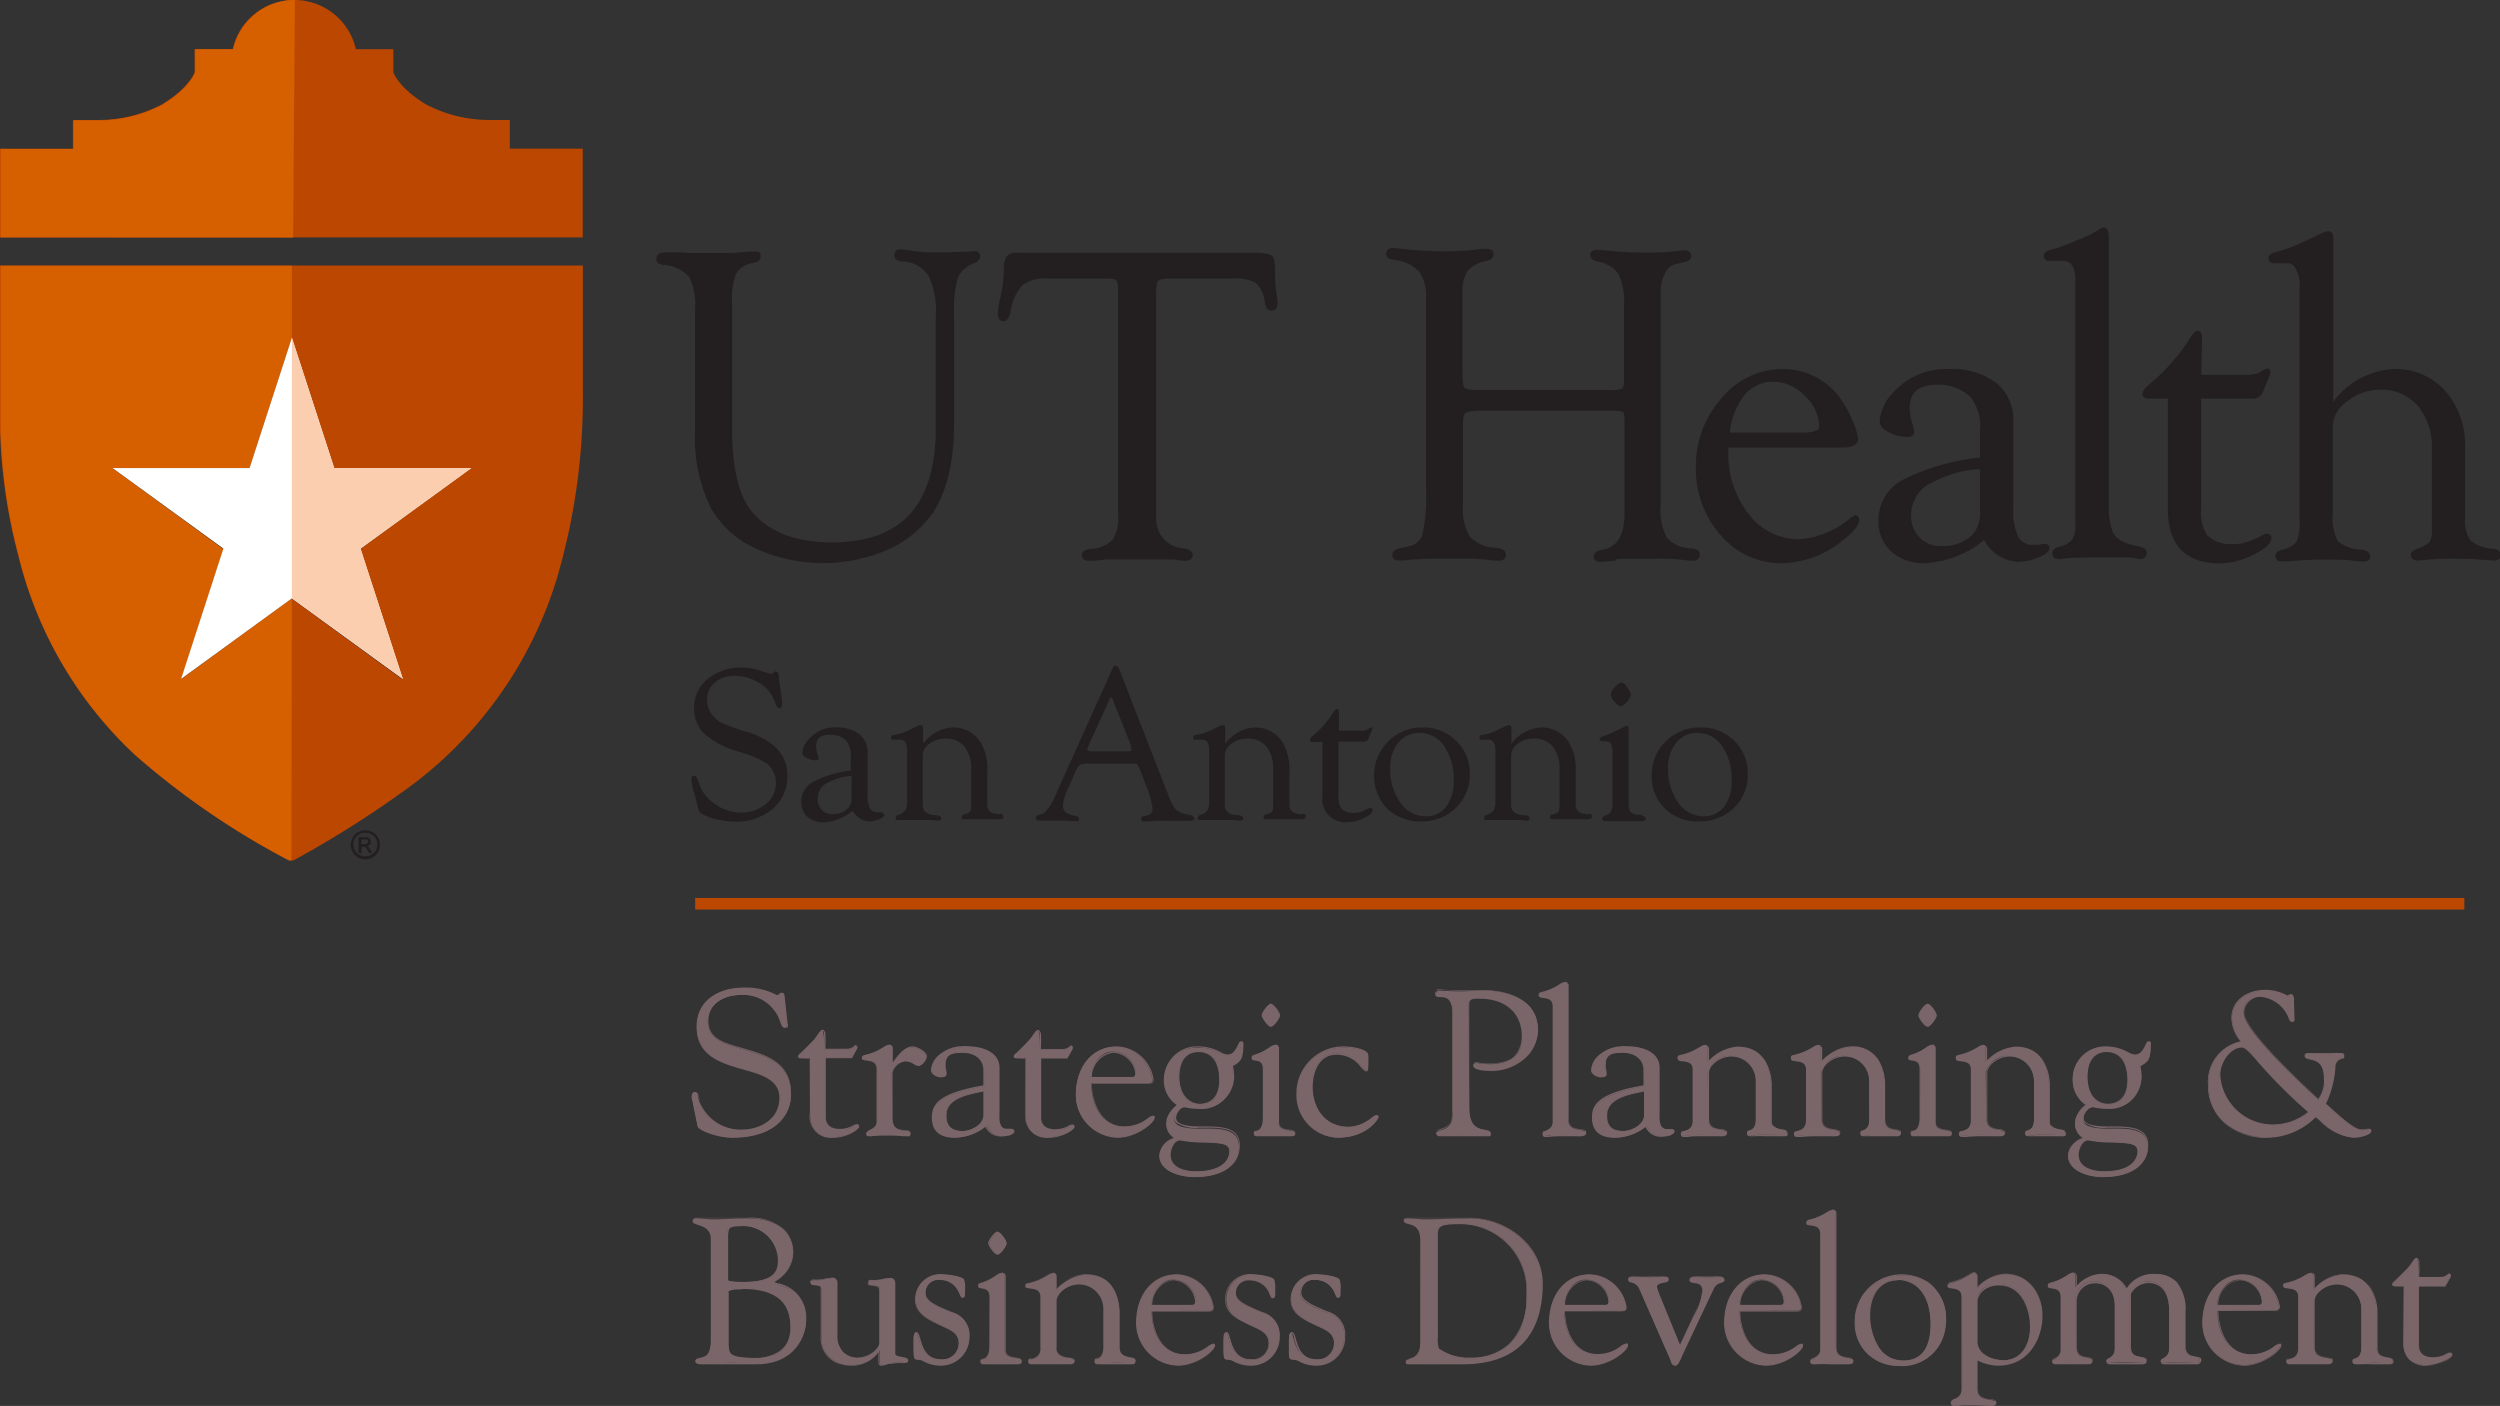 <svg xmlns="http://www.w3.org/2000/svg" viewBox="0 0 216.1 121.53"><rect x="0" y="0" width="216.1" height="121.53" fill="#333333" stroke="none"/><defs><style>.cls-1{fill:#bc4700;}.cls-2{fill:#d65f00;}.cls-3{fill:#fff;}.cls-4{fill:#fbceb0;}.cls-5{fill:#231f20;}.cls-6{fill:none;stroke:#bc4700;}.cls-7{fill:#7a6569;}</style></defs><g id="Layer_2" data-name="Layer 2"><g id="artwork"><g id="_PMS_" data-name="&lt;PMS&gt;"><g id="_Shield_" data-name="&lt;Shield&gt;"><path class="cls-1" d="M.05,20.52H50.37V12.85h-6.3V10.37H42.58a11.9,11.9,0,0,1-5.71-1.32C34.45,7.61,34,6.25,34,6.25v-2H30.76a5.46,5.46,0,0,0-10.65,0H16.82v2s-.46,1.37-2.88,2.8a11.88,11.88,0,0,1-5.71,1.32H6.3v2.48H0V20.5"/><path class="cls-1" d="M0,37.05A47.37,47.37,0,0,0,1.57,48,34.83,34.83,0,0,0,11.69,65.27,67.85,67.85,0,0,0,24.9,74.33a.67.67,0,0,0,.55,0,90.28,90.28,0,0,0,9.42-5.93A35.09,35.09,0,0,0,48.12,50.05a55.06,55.06,0,0,0,2.26-16.28c0-2.89,0-7.93,0-10.82H0c0,4,0,10.12,0,14.1m21.5,3.41L25.2,29.19l3.66,11.27H40.71l-9.59,7,3.66,11.27-9.58-7-9.58,7,3.66-11.26-9.59-7Z"/><path class="cls-2" d="M25.34,20.53,25.49,0a5.46,5.46,0,0,0-5.33,4.25H16.87v2S16.41,7.65,14,9.08A11.88,11.88,0,0,1,8.28,10.4H6.35v2.48H.05v7.64Z"/><path class="cls-2" d="M25.23,51.74l-9.58,7,3.66-11.26-9.58-7H21.57l3.66-11.27,0-6.24H.05c0,4,0,10.12,0,14.1A46.84,46.84,0,0,0,1.61,48,34.74,34.74,0,0,0,11.72,65.29a68.46,68.46,0,0,0,13.21,9.06.33.33,0,0,0,.26,0Z"/><polygon class="cls-3" points="40.74 40.46 28.89 40.46 25.23 29.19 21.57 40.46 9.73 40.46 19.31 47.42 15.65 58.69 25.23 51.72 34.82 58.69 31.16 47.42 40.74 40.46"/><polygon class="cls-4" points="25.23 29.19 28.89 40.46 40.74 40.46 31.16 47.42 34.82 58.69 25.23 51.72 25.23 29.19"/></g><path class="cls-5" d="M31.58,71.77a1.27,1.27,0,0,1,.62.16,1.16,1.16,0,0,1,.47.46,1.35,1.35,0,0,1,.17.63,1.29,1.29,0,0,1-.17.63,1.16,1.16,0,0,1-.46.47,1.32,1.32,0,0,1-1.26,0,1.16,1.16,0,0,1-.46-.47,1.29,1.29,0,0,1-.17-.63,1.35,1.35,0,0,1,.17-.63,1.16,1.16,0,0,1,.47-.46A1.27,1.27,0,0,1,31.58,71.77Zm0,.2a1.1,1.1,0,0,0-.52.14,1,1,0,0,0-.39.39,1.05,1.05,0,0,0,0,1,1,1,0,0,0,.39.38,1,1,0,0,0,.52.14,1,1,0,0,0,.52-.14,1,1,0,0,0,.39-.38,1.05,1.05,0,0,0,0-1,1,1,0,0,0-.39-.39A1.1,1.1,0,0,0,31.58,72ZM31,73.72V72.37h.46a1.44,1.44,0,0,1,.35,0,.37.37,0,0,1,.17.13.39.39,0,0,1,.06.2A.35.35,0,0,1,32,73a.4.4,0,0,1-.28.12l.11.08a1.31,1.31,0,0,1,.2.26l.17.27H31.9l-.12-.21a1.13,1.13,0,0,0-.23-.32.29.29,0,0,0-.17,0h-.13v.58Zm.22-.76h.26a.39.39,0,0,0,.26-.06.18.18,0,0,0,.07-.15.23.23,0,0,0,0-.11.26.26,0,0,0-.1-.07l-.21,0h-.25Z"/><path class="cls-5" d="M80.36,44.73c1.4-1.89,2.11-4.61,2.11-8.1V27.17A10.16,10.16,0,0,1,82.8,24a2.42,2.42,0,0,1,1.45-1.27c.31-.14.47-.32.47-.56a.43.43,0,0,0-.48-.46l-.85.06c-.33,0-1.21.05-2.62.05a10.58,10.58,0,0,1-1.71-.11,10.52,10.52,0,0,0-1.24-.15.48.48,0,0,0-.37.11.54.54,0,0,0-.14.4c0,.21.12.48.67.53a2.81,2.81,0,0,1,2.24,1.18,6.61,6.61,0,0,1,.67,3.4V37c0,3.3-.75,5.8-2.23,7.43s-3.73,2.45-6.72,2.45c-3.33,0-5.74-1-7.15-2.92-1-1.38-1.51-3.72-1.51-7V27.41l0-1.25a6.08,6.08,0,0,1,.36-2.52,2,2,0,0,1,1.4-.9c.47-.08.71-.28.71-.58s-.07-.42-.56-.42l-1,.05c-.56.06-.91.08-1.06.08H61.65l-1.47,0c-.27,0-.7,0-1.28-.06l-1.32,0c-.7,0-.85.31-.85.57s.11.44.62.52a3.21,3.21,0,0,1,2.19,1,5.07,5.07,0,0,1,.54,2.75l0,1.09V37.4a13.61,13.61,0,0,0,1.38,6.53,8.41,8.41,0,0,0,3.85,3.47,14,14,0,0,0,11.2.21,9.21,9.21,0,0,0,3.82-2.88"/><path class="cls-5" d="M95.65,24.08c.59,0,.78.1.84.16s.16.24.16.8l0,.49v19a3.44,3.44,0,0,1-.49,2.15,2.91,2.91,0,0,1-1.9.77c-.49.06-.74.23-.74.5s.09.53.69.53c.14,0,.56,0,1.3-.12.36,0,.82,0,1.35,0l1.49,0,1.4,0c.9,0,1.47,0,1.7,0a7.57,7.57,0,0,0,1,.12c.57,0,.66-.34.66-.53s-.26-.47-.77-.55a2.52,2.52,0,0,1-2.4-2.55l0-.74V25.32c0-.74.11-1,.18-1.05s.29-.19,1-.19h5.37a3.79,3.79,0,0,1,2.08.39h0a2.71,2.71,0,0,1,.76,1.69c.09.48.27.71.59.69s.53-.16.51-.74c0-.19-.05-.51-.12-.94a10.35,10.35,0,0,1-.09-1.62c0-1.05-.15-1.32-.25-1.43s-.61-.27-1.36-.27H88a1.11,1.11,0,0,0-1,.33,2.23,2.23,0,0,0-.23,1.22,11.21,11.21,0,0,1-.28,2.24,8.14,8.14,0,0,0-.23,1.49c0,.54.28.63.46.64.45,0,.59-.61.64-.82a4.25,4.25,0,0,1,1-2.28,3.24,3.24,0,0,1,2.16-.59Z"/><path class="cls-5" d="M139.62,48.35a8.31,8.31,0,0,1,.9-.05l1.43,0,1.42,0a15,15,0,0,1,1.89.07c.83.13,1.33.16,1.55-.08a.53.53,0,0,0,.12-.4c0-.26-.26-.43-.72-.49a2.9,2.9,0,0,1-2.11-.9,4.94,4.94,0,0,1-.55-2.76V25.24a3.44,3.44,0,0,1,.38-1.63,1.39,1.39,0,0,1,.92-.79l.78-.17c.46-.1.55-.34.55-.51s-.07-.5-.58-.5a6.52,6.52,0,0,0-.72.08,25.61,25.61,0,0,1-2.85.11,24.81,24.81,0,0,1-2.66-.13c-.6-.06-1-.1-1.31-.1-.5,0-.59.27-.6.43s.09.47.65.58a2.68,2.68,0,0,1,1.78,1.07,5.53,5.53,0,0,1,.49,2.74V33c0,.31-.06.51-.18.59a2.11,2.11,0,0,1-1,.13H127.93c-1,0-1.27-.12-1.32-.18h0c-.07-.06-.19-.31-.19-1.21V25.44a3.42,3.42,0,0,1,.42-2,2.86,2.86,0,0,1,1.65-.88c.41-.1.61-.29.61-.55s-.09-.51-.68-.51a6,6,0,0,0-.81.07,20,20,0,0,1-2.53.15,29.41,29.41,0,0,1-3.48-.17c-.52-.06-.91-.1-1.16-.11a.65.65,0,0,0-.49.14.45.45,0,0,0-.13.35c0,.21.11.46.65.53a3.53,3.53,0,0,1,2.19,1,3.68,3.68,0,0,1,.6,2.33V42.24A15.66,15.66,0,0,1,123,46a1.49,1.49,0,0,1-1.06,1.18l-1,.23c-.49.11-.59.37-.59.56s.08.48.6.48c.14,0,.54,0,1.22-.09.48,0,.88-.06,1.19-.06l1.26,0,1.61,0a17.86,17.86,0,0,1,2.27.08,9,9,0,0,0,1,.09.75.75,0,0,0,.56-.18.43.43,0,0,0,.11-.34c0-.34-.3-.54-.83-.6a3.23,3.23,0,0,1-2.27-.95,4.54,4.54,0,0,1-.61-2.71v-7c0-.69.13-.94.23-1s.41-.19,1.28-.19h11.25c.86,0,1,.09,1.07.12s.13.18.13,1v7l0,.75c0,1.9-.62,2.93-1.9,3.15-.49.08-.74.26-.76.55a.52.52,0,0,0,.12.36.61.61,0,0,0,.42.14h0l1.34-.1"/><path class="cls-5" d="M196,46.14l-.17,0-1,.48a4.09,4.09,0,0,1-1.91.41,2.85,2.85,0,0,1-2.15-.79,3.66,3.66,0,0,1-.5-2.34V34.46h4.41a.94.94,0,0,0,.95-.64l.44-1.09a1.59,1.59,0,0,0,.18-.52.33.33,0,0,0-.09-.29.27.27,0,0,0-.24-.05,1.07,1.07,0,0,0-.47.25,2.31,2.31,0,0,1-1.23.28h-3.95l.08-3.18c0-.51-.22-.62-.39-.62s-.35.11-.83.9a17,17,0,0,1-3.4,3.77q-.54.45-.54.78c0,.19.11.41.62.41h1.58V44c0,3.12,1.52,4.7,4.52,4.7a6.71,6.71,0,0,0,2.86-.74c1.06-.52,1.58-1,1.58-1.47a.32.32,0,0,0-.35-.33"/><path class="cls-5" d="M153.31,33A3.82,3.82,0,0,1,156,34.21a3.75,3.75,0,0,1,1.26,2.69c0,.4-.76.49-1.39.49h-6.34a6.13,6.13,0,0,1,1.24-3.21h0A3.15,3.15,0,0,1,153.31,33m7,11.6a.8.8,0,0,0-.34.16,7.61,7.61,0,0,1-4.46,1.85,5.43,5.43,0,0,1-4.36-2.18A8.37,8.37,0,0,1,149.4,39v-.31h7.12l1.3,0,1.42,0c.91,0,1.37-.25,1.37-.75a4.83,4.83,0,0,0-.49-1.6,10.17,10.17,0,0,0-.95-1.78A6.11,6.11,0,0,0,154,31.9a6.76,6.76,0,0,0-5.2,2.54,8.73,8.73,0,0,0-2.21,5.89,8.64,8.64,0,0,0,2.15,5.94A6.85,6.85,0,0,0,154,48.68a8.57,8.57,0,0,0,5.33-2c.93-.73,1.38-1.29,1.38-1.71a.44.44,0,0,0-.12-.34.42.42,0,0,0-.29-.09"/><path class="cls-5" d="M184.92,47.23c-1.25-.21-2-.61-2.28-1.21a6.3,6.3,0,0,1-.35-2.36V21.23l0-.59h0c0-.48-.06-.76-.2-.89a.31.31,0,0,0-.19-.08.85.85,0,0,0-.48.18,8.74,8.74,0,0,1-1.83.9l-1.17.48a7.86,7.86,0,0,1-1.18.36c-.39.11-.58.28-.58.53a.45.45,0,0,0,.31.43,1.31,1.31,0,0,0,.37,0h0l.95,0c.74,0,1.1.54,1.1,1.64V45.38a2.22,2.22,0,0,1-.27,1.26,2,2,0,0,1-1.09.61c-.43.12-.65.32-.63.59s.11.49.64.49a7.21,7.21,0,0,0,.74-.09c.28,0,1-.06,2.23-.06l2.66,0a4.24,4.24,0,0,1,.84.06,2.75,2.75,0,0,0,.52.08.51.51,0,0,0,.4-.15.56.56,0,0,0,.13-.41q0-.41-.66-.51"/><path class="cls-5" d="M166.76,41.86a9.59,9.59,0,0,1,4.39-1.31V44.2a2.78,2.78,0,0,1-.63,2,3.58,3.58,0,0,1-2.59,1,2.54,2.54,0,0,1-2.73-2.73,3.09,3.09,0,0,1,1.56-2.64M176.7,47a2.39,2.39,0,0,0-.48.09,2.51,2.51,0,0,1-.44,0,1.39,1.39,0,0,1-1.33-.7,5.24,5.24,0,0,1-.42-2.46V36.43a4.06,4.06,0,0,0-1.48-3.34,6.37,6.37,0,0,0-4.11-1.19,6.08,6.08,0,0,0-4.65,1.89,4,4,0,0,0-1.31,2.63c0,.35.26.67.79.95a3.62,3.62,0,0,0,1.68.4.54.54,0,0,0,.4-.14.45.45,0,0,0,.1-.34,2.41,2.41,0,0,0-.14-.63,5,5,0,0,1-.24-1.4c0-1.35.78-2,2.4-2a3.86,3.86,0,0,1,2.89,1.1,4.16,4.16,0,0,1,.79,2.93v2.26a19.53,19.53,0,0,0-6.71,1.94A3.91,3.91,0,0,0,162.38,45a3.46,3.46,0,0,0,1.1,2.68,4.2,4.2,0,0,0,2.93,1,8.75,8.75,0,0,0,5.1-2,3.55,3.55,0,0,0,2.87,1.89,4.78,4.78,0,0,0,1.77-.36c.65-.26,1-.51,1-.8a.37.37,0,0,0-.1-.3.41.41,0,0,0-.33-.1"/><path class="cls-5" d="M215.48,47.44a3.45,3.45,0,0,1-1.95-.74,3,3,0,0,1-.45-1.91V38.73a7.1,7.1,0,0,0-1.7-4.93,5.72,5.72,0,0,0-4.45-1.9,6.91,6.91,0,0,0-5.24,2.83V22c0-.42,0-.74,0-1s0-.38,0-.47c0-.47-.28-.54-.45-.54a1.09,1.09,0,0,0-.46.12l-1.49.71a13.26,13.26,0,0,1-2.67,1c-.35.09-.53.26-.53.51a.39.39,0,0,0,.2.36.67.67,0,0,0,.33.07h0l1,0a.82.82,0,0,1,.65.21,2.72,2.72,0,0,1,.5,1.94v19.9a4.76,4.76,0,0,1-.24,2,2.35,2.35,0,0,1-1.32.72c-.45.13-.54.4-.52.59s.1.42.6.42l.89-.05c.94-.07,1.68-.11,2.19-.11,1.47,0,2.45,0,2.9.07s.92.09,1.07.09c.47,0,.54-.28.54-.44,0-.32-.25-.52-.76-.59a3.28,3.28,0,0,1-2.06-.76,4.7,4.7,0,0,1-.41-2.45V36.84a2.73,2.73,0,0,1,1.25-2.15,4.52,4.52,0,0,1,2.82-1A4.11,4.11,0,0,1,209,35.09a5.55,5.55,0,0,1,1.21,3.76v6.33l0,.59a1.88,1.88,0,0,1-.2,1.08,2.92,2.92,0,0,1-1.16.62c-.32.12-.47.3-.46.51s.11.47.66.47l.61-.05a20.93,20.93,0,0,1,2.47-.1c.67,0,1.48,0,2.41.09.48,0,.79.06,1,.06.56,0,.64-.29.64-.47s-.11-.46-.62-.54"/><path class="cls-5" d="M64.59,63.29a23.52,23.52,0,0,1-2.22-.81,2.36,2.36,0,0,1-.81-.69,2.1,2.1,0,0,1-.43-1.33A1.84,1.84,0,0,1,61.79,59a2.42,2.42,0,0,1,1.64-.58,4.17,4.17,0,0,1,2.27.65A3.12,3.12,0,0,1,67,60.73c.11.33.22.48.35.48s.25-.06.25-.34c0,0,0-.17,0-.39l-.15-1q-.12-.78-.12-.93a.62.62,0,0,0-.12-.45.2.2,0,0,0-.15-.06.21.21,0,0,0-.15.05l-.13.11a.29.29,0,0,1-.34,0L65.79,58a4.56,4.56,0,0,0-1.71-.29,4.35,4.35,0,0,0-2.92,1A3.12,3.12,0,0,0,60,61.19a3,3,0,0,0,.87,2.23,7.94,7.94,0,0,0,3,1.56,9.53,9.53,0,0,1,2.4,1,2.19,2.19,0,0,1,.8,1.71,2.29,2.29,0,0,1-.87,1.8,3.18,3.18,0,0,1-2.14.75,3.85,3.85,0,0,1-2.31-.78,3.5,3.5,0,0,1-1.39-1.92c-.1-.32-.21-.48-.35-.49a.21.21,0,0,0-.16.05.35.35,0,0,0-.08.27,5.08,5.08,0,0,0,.24,1.2c.14.52.22.8.23.85a5.44,5.44,0,0,0,.17.66.72.72,0,0,0,.24.26,4.3,4.3,0,0,0,1.28.48,7.42,7.42,0,0,0,1.59.2,4.81,4.81,0,0,0,3.29-1.12A3.66,3.66,0,0,0,68.06,67c0-1.73-1.17-3-3.47-3.75"/><path class="cls-5" d="M71.45,67.72a4.76,4.76,0,0,1,2.16-.64v1.79a1.34,1.34,0,0,1-.31,1,1.77,1.77,0,0,1-1.27.5A1.24,1.24,0,0,1,70.69,69a1.53,1.53,0,0,1,.76-1.3m4.86,2.51a1,1,0,0,0-.23,0h-.22a.69.69,0,0,1-.66-.34,2.53,2.53,0,0,1-.2-1.21V65.08a2,2,0,0,0-.72-1.62,3.13,3.13,0,0,0-2-.58A2.93,2.93,0,0,0,70,63.8a1.93,1.93,0,0,0-.64,1.28c0,.16.13.32.38.45a1.74,1.74,0,0,0,.82.19.24.24,0,0,0,.18-.06.21.21,0,0,0,0-.16,1.28,1.28,0,0,0-.07-.3,2.38,2.38,0,0,1-.12-.69c0-.67.39-1,1.19-1a1.9,1.9,0,0,1,1.42.54,2.11,2.11,0,0,1,.38,1.44v1.11a9.53,9.53,0,0,0-3.28,1,1.9,1.9,0,0,0-1,1.7,1.66,1.66,0,0,0,.54,1.3,2,2,0,0,0,1.42.48,4.25,4.25,0,0,0,2.49-1,1.72,1.72,0,0,0,1.4.93,2.33,2.33,0,0,0,.86-.18c.31-.12.46-.24.47-.38a.14.14,0,0,0-.05-.13.15.15,0,0,0-.15,0"/><path class="cls-5" d="M86.47,70.4l-.39-.06a.77.77,0,0,1-.74-.67l0-.45V66.71a4.49,4.49,0,0,0-.6-2.58,2.81,2.81,0,0,0-2.4-1.25,3.47,3.47,0,0,0-2.55,1.4v-.92c0-.14,0-.25,0-.35a.35.35,0,0,0-.06-.27c-.07-.08-.21-.07-.38,0l-.36.17-.5.25a5,5,0,0,1-1.19.37c-.19,0-.28.12-.28.23a.18.18,0,0,0,.11.18.34.34,0,0,0,.17,0h.4a.64.64,0,0,1,.56.21,1.72,1.72,0,0,1,.15.87V69.3a1.31,1.31,0,0,1-.16.75,1.18,1.18,0,0,1-.61.4c-.13,0-.2.12-.21.22a.24.24,0,0,0,0,.15.24.24,0,0,0,.18.06l.38,0c.19,0,.78,0,1.76,0,.47,0,.76,0,.87,0a2.79,2.79,0,0,0,.48.06c.23,0,.27-.14.27-.22s-.12-.23-.36-.25c-.81,0-1.22-.32-1.25-.82l0-.74V65.29a1.26,1.26,0,0,1,.59-1,2.15,2.15,0,0,1,1.35-.45,2.09,2.09,0,0,1,1.66.68,3,3,0,0,1,.59,2V69.7c0,.36-.12.57-.34.62l-.28.08a.22.22,0,0,0-.2.23c0,.11,0,.16.08.18l.16,0,.27,0H84l.92,0c.55,0,.93,0,1.13,0a2.44,2.44,0,0,0,.37,0,.41.41,0,0,0,.3-.09.21.21,0,0,0,0-.17c0-.12-.11-.2-.3-.22"/><path class="cls-5" d="M141.92,70.42l-.43,0a.77.77,0,0,1-.57-.27,1.79,1.79,0,0,1-.14-.86V63c0-.21-.09-.27-.16-.27h0l-.51.24a10.84,10.84,0,0,1-1.32.59c-.34.11-.5.2-.51.32a.15.15,0,0,0,0,.11.5.5,0,0,0,.35.08c.31,0,.52.07.61.21a2.24,2.24,0,0,1,.14,1v4.06a2.1,2.1,0,0,1-.11.79.62.62,0,0,1-.39.33l-.18.06a.25.25,0,0,0-.2.24c0,.1,0,.22.3.22l.35,0,.28,0,.68,0h.6l.65,0c.3,0,.5,0,.61,0s.3-.1.3-.2-.11-.25-.37-.28"/><path class="cls-5" d="M137.34,70.4l-.39-.06a.78.78,0,0,1-.75-.67l0-.45V66.71a4.48,4.48,0,0,0-.61-2.58,2.79,2.79,0,0,0-2.4-1.25,3.45,3.45,0,0,0-2.54,1.4v-.92c0-.14,0-.25,0-.35a.35.35,0,0,0-.06-.27c-.08-.08-.22-.07-.39,0l-.36.17-.49.25a5,5,0,0,1-1.19.37c-.19,0-.28.12-.28.23a.17.17,0,0,0,.1.18.35.35,0,0,0,.18,0h.4a.62.62,0,0,1,.55.21,1.72,1.72,0,0,1,.15.87V69.3a1.41,1.41,0,0,1-.15.75,1.17,1.17,0,0,1-.62.4c-.13,0-.2.13-.2.22a.19.19,0,0,0,0,.15.22.22,0,0,0,.17.06l.38,0c.19,0,.79,0,1.77,0,.47,0,.75,0,.86,0a3,3,0,0,0,.49.06c.23,0,.26-.14.26-.22s-.12-.23-.35-.25c-.81,0-1.22-.32-1.25-.82l0-.74V65.29a1.27,1.27,0,0,1,.58-1,2.17,2.17,0,0,1,1.35-.45,2.06,2.06,0,0,1,1.66.68,3,3,0,0,1,.59,2V69.7c0,.36-.11.57-.34.62l-.27.08c-.17,0-.21.14-.21.23a.18.18,0,0,0,.09.18l.15,0,.27,0h.36l.92,0c.54,0,.92,0,1.13,0a2.34,2.34,0,0,0,.36,0,.38.38,0,0,0,.3-.09.25.25,0,0,0,.06-.17c0-.12-.11-.2-.3-.22"/><path class="cls-5" d="M125.66,67.45a3.6,3.6,0,0,1-.66,2.28,2.15,2.15,0,0,1-1.78.83,2.63,2.63,0,0,1-2.17-1.18,4.87,4.87,0,0,1-.88-2.95,3.42,3.42,0,0,1,.7-2.23,2.28,2.28,0,0,1,1.84-.85,2.54,2.54,0,0,1,2.12,1.14,5,5,0,0,1,.83,3M123,62.88a4.12,4.12,0,0,0-3,1.2,4.17,4.17,0,0,0-.08,5.83A4.07,4.07,0,0,0,122.85,71a4.2,4.2,0,0,0,3-1.16,4,4,0,0,0,1.2-3,3.87,3.87,0,0,0-1.22-2.85A4,4,0,0,0,123,62.88"/><path class="cls-5" d="M140.15,59c-.14,0-.33.13-.57.4a1.17,1.17,0,0,0-.35.64,1.2,1.2,0,0,0,.32.62c.22.26.39.39.53.39s.34-.13.57-.4a1.11,1.11,0,0,0,.33-.63.5.5,0,0,0-.1-.26l-.23-.36c-.17-.27-.33-.4-.5-.4"/><path class="cls-5" d="M97.85,64.77q0,.18-.42.18H94.37c-.38,0-.38-.14-.38-.19a.93.93,0,0,1,.11-.33l1.82-4c.06-.14.1-.15.1-.15s.12,0,.2.28l1.54,3.88,0,.17h0a.92.92,0,0,1,0,.2m5.06,5.62a2.5,2.5,0,0,1-1.15-.42,4.55,4.55,0,0,1-.72-1.39l-.2-.5-4-10.27c-.08-.21-.18-.31-.3-.31s-.22.11-.31.31l-4.8,10.65-.27.61a4,4,0,0,1-.51.82c-.26.32-.4.41-.48.43l-.35.11a.24.24,0,0,0-.19.24c0,.09,0,.22.3.22l.53,0h.41l1,0,.89.05h.32a.38.38,0,0,0,.27-.07.2.2,0,0,0,0-.13c0-.14-.12-.22-.33-.27a2,2,0,0,1-.84-.32.79.79,0,0,1-.2-.6,4,4,0,0,1,.41-1.38l.61-1.37a2,2,0,0,1,.43-.73,1.78,1.78,0,0,1,.83-.1H97.7c.43,0,.56,0,.6.07s.13.15.29.57l.47,1.23a7.26,7.26,0,0,1,.56,2,.52.52,0,0,1-.43.59l-.28.07c-.23,0-.27.15-.27.24s0,.23.29.23l.29,0a12.58,12.58,0,0,1,1.62-.06c.82,0,1.4,0,1.72,0l.36,0c.24,0,.3-.11.31-.2s-.1-.24-.32-.28"/><path class="cls-5" d="M149.68,67.45a3.66,3.66,0,0,1-.65,2.28,2.18,2.18,0,0,1-1.79.83,2.63,2.63,0,0,1-2.17-1.18,4.87,4.87,0,0,1-.88-2.95,3.42,3.42,0,0,1,.7-2.23,2.31,2.31,0,0,1,1.84-.85,2.53,2.53,0,0,1,2.12,1.14,5,5,0,0,1,.83,3M147,62.88a4.12,4.12,0,0,0-3,1.2A4,4,0,0,0,142.77,67a3.92,3.92,0,0,0,1.16,2.91A4.07,4.07,0,0,0,146.88,71a4.17,4.17,0,0,0,3-1.16,4,4,0,0,0,1.2-3,3.87,3.87,0,0,0-1.22-2.85A4,4,0,0,0,147,62.88"/><path class="cls-5" d="M112.59,70.4l-.4-.06a.78.78,0,0,1-.74-.67l0-.45V66.71a4.49,4.49,0,0,0-.6-2.58,2.8,2.8,0,0,0-2.4-1.25,3.45,3.45,0,0,0-2.54,1.4v-.92c0-.14,0-.25,0-.35a.4.4,0,0,0-.06-.27c-.08-.08-.22-.07-.39,0l-.36.17-.49.25a4.92,4.92,0,0,1-1.2.37c-.18,0-.28.12-.28.23a.18.18,0,0,0,.11.18.35.35,0,0,0,.18,0h.4a.62.62,0,0,1,.55.21,1.72,1.72,0,0,1,.15.87V69.3a1.41,1.41,0,0,1-.15.75,1.17,1.17,0,0,1-.62.4.29.29,0,0,0-.21.22.25.25,0,0,0,0,.15.22.22,0,0,0,.17.06l.38,0c.19,0,.78,0,1.76,0,.47,0,.76,0,.87,0a2.88,2.88,0,0,0,.49.06c.22,0,.26-.14.26-.22s-.12-.23-.35-.25c-.82,0-1.23-.32-1.25-.82l0-.74V65.29a1.24,1.24,0,0,1,.58-1,2.17,2.17,0,0,1,1.35-.45,2.06,2.06,0,0,1,1.66.68,3,3,0,0,1,.59,2V69.7c0,.36-.11.57-.34.62l-.28.08a.22.22,0,0,0-.2.23.18.18,0,0,0,.09.18l.15,0,.27,0h.36l.92,0c.54,0,.92,0,1.12,0a2.44,2.44,0,0,0,.37,0,.38.38,0,0,0,.3-.09.25.25,0,0,0,.06-.17c0-.12-.11-.2-.3-.22"/><path class="cls-5" d="M118.45,69.83l-.07,0-.49.24a2,2,0,0,1-.94.2,1.36,1.36,0,0,1-1-.39,1.76,1.76,0,0,1-.25-1.15V64.11h2.16a.44.44,0,0,0,.45-.3l.22-.54a.75.75,0,0,0,.09-.25.17.17,0,0,0,0-.13.2.2,0,0,0-.11,0,.63.63,0,0,0-.23.12,1,1,0,0,1-.6.15h-1.94l0-1.57c0-.24-.1-.29-.18-.29s-.17,0-.4.43a8.36,8.36,0,0,1-1.66,1.85c-.17.14-.26.27-.26.37s0,.19.29.19h.78v4.65a2,2,0,0,0,2.2,2.28,3.26,3.26,0,0,0,1.39-.36c.51-.25.76-.48.76-.7a.14.14,0,0,0-.16-.15"/><line class="cls-6" x1="60.09" y1="78.12" x2="213.02" y2="78.12"/><g id="_Strategic_" data-name="&lt;Strategic&gt;"><path class="cls-7" d="M59.86,95c-.07-.35,0-.54.2-.54s.25.21.33.58a3.8,3.8,0,0,0,3.73,2.66c1.68,0,3.33-.94,3.33-2.8,0-3.42-7.2-1.51-7.2-6.14,0-2.25,1.9-3.33,3.94-3.33a6.3,6.3,0,0,1,3,.64c.16,0,.19-.2.37-.2s.2.06.21.25L68,88.56c0,.14,0,.27-.2.27s-.31-.37-.37-.53A3.37,3.37,0,0,0,64.07,86c-1.41,0-2.89.68-2.89,2.31,0,3.33,7.19,1.38,7.19,6.27,0,1.49-1,3.73-5.07,3.73-1.31,0-2.92-.66-3-1Z"/><path class="cls-7" d="M63.3,98.35c-1.32,0-3-.66-3-1L59.81,95a.65.65,0,0,1,.06-.52.23.23,0,0,1,.19-.09c.25,0,.29.2.35.47l0,.16a3.77,3.77,0,0,0,3.68,2.62c1.58,0,3.28-.86,3.28-2.75,0-1.55-1.53-2-3.16-2.45-1.89-.54-4-1.16-4-3.69,0-2.33,2-3.38,4-3.38a5.66,5.66,0,0,1,2.73.54.7.7,0,0,0,.25.1.21.21,0,0,0,.14-.08.32.32,0,0,1,.23-.12c.16,0,.25.1.26.3l.27,2.41a.33.33,0,0,1,0,.25.3.3,0,0,1-.2.07c-.23,0-.35-.38-.42-.57A3.32,3.32,0,0,0,64.07,86c-1.42,0-2.84.7-2.84,2.26s1.41,1.88,3,2.35c2,.57,4.15,1.2,4.15,3.92C68.42,96.32,67.08,98.35,63.3,98.35Zm-3.24-3.81a.12.12,0,0,0-.11,0c-.07.07-.08.23,0,.44l.45,2.28c.06.28,1.64.94,2.94.94a5.58,5.58,0,0,0,4-1.29,3.38,3.38,0,0,0,1-2.39c0-2.64-2.16-3.27-4.08-3.82-1.6-.47-3.12-.91-3.12-2.45s1.48-2.36,2.95-2.36a3.42,3.42,0,0,1,3.43,2.34c0,.14.17.5.32.5a.17.17,0,0,0,.12,0,.2.2,0,0,0,0-.17l-.27-2.41c0-.18-.09-.21-.16-.21s-.11,0-.16.09a.29.29,0,0,1-.21.11.74.74,0,0,1-.3-.11,5.54,5.54,0,0,0-2.68-.53c-2.68,0-3.89,1.65-3.89,3.28,0,2.45,2,3,4,3.59,1.66.48,3.23.93,3.23,2.55a2.58,2.58,0,0,1-1,2.14,3.88,3.88,0,0,1-2.33.71,3.93,3.93,0,0,1-2.74-1,3.64,3.64,0,0,1-1-1.66,1.24,1.24,0,0,1,0-.16C60.25,94.63,60.22,94.54,60.06,94.54Z"/><path class="cls-7" d="M70,91.45c-.84,0-1,0-1-.12s.44-.44,1.35-1.44c.35-.42.53-.81.67-.81s.23.37.23,1.65h2a1.08,1.08,0,0,0,.69-.31.14.14,0,0,1,.13.15.66.66,0,0,1-.11.25l-.35.63H71.33v5.16a1.09,1.09,0,0,0,1.24,1.07c.94,0,1.21-.41,1.51-.41.07,0,.14,0,.14.16s-1,.87-2.2.87c-.81,0-2-.23-2-2.06Z"/><path class="cls-7" d="M72,98.35a1.83,1.83,0,0,1-2-2.11V91.5c-.85,0-1,0-1-.17s.11-.21.38-.47.55-.53,1-1c.14-.17.25-.33.34-.46S71,89,71.1,89s.23.17.25.34a10.36,10.36,0,0,1,0,1.12v.19h1.9a.88.88,0,0,0,.59-.24s.07-.07.1-.07a.2.2,0,0,1,.18.2.58.58,0,0,1-.12.27l-.36.66H71.38v5.11c0,.66.46,1,1.19,1a2.32,2.32,0,0,0,1.14-.28.75.75,0,0,1,.37-.13s.19,0,.19.21S73.3,98.35,72,98.35Zm-.92-9.22c-.06,0-.17.16-.29.33s-.2.3-.34.47c-.44.47-.77.79-1,1s-.35.35-.35.4.17.07.91.07h0v4.84c0,1.35.63,2,1.93,2a2.57,2.57,0,0,0,2.15-.82c0-.11,0-.11-.09-.11a.67.67,0,0,0-.32.12,2.42,2.42,0,0,1-1.19.29,1.14,1.14,0,0,1-1.29-1.11V91.4h2.33l.34-.61a.8.8,0,0,0,.1-.22s0-.09-.08-.09,0,0,0,0a1,1,0,0,1-.66.27h-2v-.29a10.15,10.15,0,0,0,0-1.11C71.22,89.15,71.16,89.13,71.1,89.13Z"/><path class="cls-7" d="M77.12,96.61c0,1.65,1.58.8,1.58,1.37,0,.16-.09.19-.29.19s-.67-.07-1.66-.07a15.23,15.23,0,0,0-1.64.07c-.14,0-.19,0-.19-.16,0-.37.9-.3.9-1V92.41c0-1.06-1.27-.6-1.27-1,0-.11.14-.18.23-.2,1.36-.32,1.72-.89,2.12-.89.11,0,.22.11.22.29V92h0c.38-.52,1-1.47,1.76-1.47.37,0,1.17.46,1.17.79s-.43.8-.64.8-.53-.41-1.17-.41a1.31,1.31,0,0,0-1.15,1Z"/><path class="cls-7" d="M78.41,98.22h-.32a12.06,12.06,0,0,0-1.34-.06,13.34,13.34,0,0,0-1.49.06h-.15q-.24,0-.24-.21c0-.18.18-.27.37-.37s.53-.26.53-.65V92.41c0-.62-.46-.68-.83-.73s-.44-.06-.44-.24.16-.23.27-.25a4.65,4.65,0,0,0,1.56-.65,1.17,1.17,0,0,1,.57-.24.31.31,0,0,1,.27.34v1.2c.4-.56,1-1.39,1.73-1.39.39,0,1.22.47,1.22.84s-.45.85-.69.85A.84.84,0,0,1,79,92a1.23,1.23,0,0,0-.75-.25,1.27,1.27,0,0,0-1.1,1v3.88c0,1,.58,1,1,1.07.28,0,.54,0,.54.3S78.57,98.22,78.41,98.22Zm-1.66-.17c.66,0,1.07,0,1.34,0,.48,0,.55,0,.55-.12s-.15-.18-.44-.2c-.45,0-1.13-.08-1.13-1.17V92.73a1.38,1.38,0,0,1,1.2-1.1,1.42,1.42,0,0,1,.8.26.68.68,0,0,0,.37.15c.17,0,.59-.49.59-.75s-.76-.74-1.12-.74c-.67,0-1.28.84-1.64,1.35l-.09.12h-.11V90.64c0-.15-.09-.24-.17-.24a1.18,1.18,0,0,0-.52.23,5,5,0,0,1-1.59.66c-.08,0-.19.08-.19.15s.13.11.35.14.92.12.92.83V97c0,.45-.32.61-.59.74S75,97.9,75,98s0,.11.14.11h.13A14,14,0,0,1,76.75,98.05Z"/><path class="cls-7" d="M85.08,92.5c0-.92-.72-1.54-1.82-1.54-.85,0-1.54.09-1.54,1.06,0,.27.1.53.1.73s0,.33-.39.33-.83-.26-.83-.58c0-.82,1-2.06,3-2,1.1,0,2.8.32,2.8,1.82V96c0,.61-.16,1.65.76,1.65l.3,0c.09,0,.23,0,.23.12,0,.37-.78.44-1,.44a1.37,1.37,0,0,1-1.39-.9,4.21,4.21,0,0,1-2.71,1c-1.15,0-1.92-.43-1.92-1.69,0-.94.31-2,4.45-2.75Zm0,1.79c-1.13.25-3.29.53-3.29,2.09,0,1,.51,1.4,1.45,1.4.64,0,1.84-.49,1.84-1.43Z"/><path class="cls-7" d="M82.55,98.35c-1.32,0-2-.57-2-1.74,0-1,.35-2.1,4.45-2.79V92.5c0-.89-.71-1.49-1.77-1.49-.82,0-1.49.07-1.49,1a2.7,2.7,0,0,0,0,.41,1.25,1.25,0,0,1,.05.32c0,.2-.05.39-.44.39s-.88-.27-.88-.64a1.86,1.86,0,0,1,.63-1.24,3.25,3.25,0,0,1,2.28-.82h.12c.67,0,2.85.13,2.85,1.87v3.91a1.69,1.69,0,0,0,.22,1.18.66.66,0,0,0,.49.18l.14,0h.16c.09,0,.28,0,.28.17,0,.49-1.06.49-1.07.49a1.43,1.43,0,0,1-1.41-.87A4.25,4.25,0,0,1,82.55,98.35Zm.71-7.44a1.66,1.66,0,0,1,1.88,1.59v1.41h0c-4.06.67-4.4,1.74-4.4,2.69,0,1.12.59,1.64,1.86,1.64a4.19,4.19,0,0,0,2.68-1l0,0,0,.07a1.32,1.32,0,0,0,1.34.87c.31,0,1-.09,1-.39,0-.06,0-.07-.18-.07H87.3l-.16,0a.73.73,0,0,1-.56-.21,1.74,1.74,0,0,1-.26-1.25,1.93,1.93,0,0,0,0-.24V92.32c0-1.65-2.11-1.77-2.75-1.77h-.12a3.11,3.11,0,0,0-2.21.79,1.74,1.74,0,0,0-.6,1.16c0,.28.49.53.78.53s.34-.12.34-.28a1.77,1.77,0,0,0,0-.3,1.94,1.94,0,0,1-.06-.43C81.67,91,82.42,90.91,83.26,90.91Zm0,6.92c-1,0-1.5-.46-1.5-1.45,0-1.45,1.8-1.82,3-2.07l.34-.07h.07v2.12C85.14,97.32,83.9,97.83,83.24,97.83ZM85,94.35l-.28.06c-1.16.24-2.91.6-2.91,2,0,.94.43,1.35,1.4,1.35.63,0,1.79-.47,1.79-1.38Z"/><path class="cls-7" d="M88.64,91.45c-.83,0-1,0-1-.12s.44-.44,1.34-1.44c.36-.42.53-.81.68-.81s.23.37.23,1.65h2a1.08,1.08,0,0,0,.69-.31c.09,0,.12.09.12.15a.62.62,0,0,1-.1.25l-.36.63h-2.3v5.16a1.08,1.08,0,0,0,1.24,1.07c.94,0,1.2-.41,1.51-.41.07,0,.14,0,.14.16s-1,.87-2.2.87c-.82,0-2-.23-2-2.06Z"/><path class="cls-7" d="M90.63,98.35a1.84,1.84,0,0,1-2-2.11V91.5c-.85,0-1,0-1-.17s.12-.21.39-.47.55-.53,1-1l.34-.46c.16-.23.25-.37.37-.37s.23.17.25.34a10.36,10.36,0,0,1,0,1.12v.19h1.9a.83.83,0,0,0,.58-.24s.08-.07.11-.07a.19.19,0,0,1,.17.2.59.59,0,0,1-.11.27l-.37.66H90v5.11c0,.66.45,1,1.19,1a2.36,2.36,0,0,0,1.14-.28.69.69,0,0,1,.37-.13s.19,0,.19.21S91.91,98.35,90.63,98.35Zm-.92-9.22c-.06,0-.17.16-.29.33s-.21.3-.35.47c-.43.47-.76.79-1,1s-.35.35-.35.4.17.07.9.07h0v4.84c0,1.35.64,2,1.94,2a2.57,2.57,0,0,0,2.15-.82c0-.11,0-.11-.09-.11a.74.74,0,0,0-.33.12,2.34,2.34,0,0,1-1.18.29,1.13,1.13,0,0,1-1.29-1.11V91.4h2.32l.34-.61a.58.58,0,0,0,.1-.22s0-.09-.07-.09l0,0a.92.92,0,0,1-.65.27h-2v-.29a10.15,10.15,0,0,0,0-1.11C89.83,89.15,89.77,89.13,89.71,89.13Z"/><path class="cls-7" d="M94.33,93.62c0,2.92,1.77,3.79,2.85,3.79,1.53,0,2.11-.92,2.5-.92.08,0,.08.07.08.12,0,.41-1.55,1.69-3.14,1.69A3.65,3.65,0,0,1,93,94.66c0-2.27,1.25-4.16,3.47-4.16a3.27,3.27,0,0,1,3.14,2.82c0,.31-.2.3-.6.3Zm3.49-.48c.25,0,.36-.09.36-.36a2,2,0,0,0-2-1.88c-1.1,0-1.88,1.26-1.88,2.24Z"/><path class="cls-7" d="M96.62,98.35A3.71,3.71,0,0,1,93,94.66c0-2.48,1.45-4.21,3.53-4.21a3.33,3.33,0,0,1,3.19,2.87.36.36,0,0,1-.08.25c-.1.1-.26.1-.51.1H94.38c0,1.3.62,3.69,2.8,3.69a3.25,3.25,0,0,0,2-.67,1,1,0,0,1,.51-.25c.13,0,.13.13.13.17C99.81,97.07,98.22,98.35,96.62,98.35Zm-.11-7.8c-2,0-3.42,1.69-3.42,4.11a3.61,3.61,0,0,0,3.53,3.59c1.59,0,3.08-1.27,3.08-1.64,0-.07,0-.07,0-.07a1,1,0,0,0-.45.23,3.36,3.36,0,0,1-2,.69c-1,0-2.9-.8-2.9-3.84v-.05h4.83c.21,0,.37,0,.44-.07a.26.26,0,0,0,0-.18A3.22,3.22,0,0,0,96.51,90.55Zm1.31,2.64H94.28v0a2.25,2.25,0,0,1,1.93-2.29,2.08,2.08,0,0,1,2,1.93C98.23,93.07,98.11,93.19,97.82,93.19Zm-3.44-.1h3.44c.23,0,.31-.08.31-.31A2,2,0,0,0,96.21,91,2.15,2.15,0,0,0,94.38,93.09Z"/><path class="cls-7" d="M106.05,91.2c.86,0,.94-1.13,1.19-1.13s.14.18.14.28c0,1.37-.26,1.44-.92,1.85a4.18,4.18,0,0,1,.13.94,2.73,2.73,0,0,1-3,2.71,5.51,5.51,0,0,1-1.22-.14c-.43,0-.85.57-.85,1,0,.15-.14.85,2.09.85,1.49,0,3.49-.17,3.49,1.58,0,1.12-.94,2.59-3.9,2.59-1.13,0-3-.42-3-1.88a1.79,1.79,0,0,1,1.29-1.49,1.39,1.39,0,0,1-.67-1.4c0-.71.9-1.43.92-1.43v0a2.54,2.54,0,0,1-1.14-2.18,2.77,2.77,0,0,1,2.86-2.78C105,90.5,105.56,91.2,106.05,91.2Zm-2.69,10.09c2.43,0,2.94-1.11,2.94-1.75s-.62-.78-2.44-.84a11.76,11.76,0,0,1-1.87-.17c-.55,0-.86.81-.86,1.27C101.13,101,102.38,101.29,103.36,101.29Zm.27-10.4c-1.32,0-1.74,1-1.74,2.18s.49,2.39,1.81,2.39,1.73-1,1.73-2.11S105,90.89,103.63,90.89Z"/><path class="cls-7" d="M103.25,101.75c-1,0-3-.4-3-1.93a1.79,1.79,0,0,1,1.21-1.49,1.53,1.53,0,0,1-.59-1.4,2.28,2.28,0,0,1,.91-1.45,2.58,2.58,0,0,1-1.13-2.2,2.8,2.8,0,0,1,2.91-2.83,4,4,0,0,1,1.94.49,1.45,1.45,0,0,0,.59.21c.53,0,.74-.45.9-.78s.17-.35.29-.35a.17.17,0,0,1,.13,0,.33.33,0,0,1,.07.26v0c0,1.31-.26,1.47-.83,1.82l-.09,0a4.08,4.08,0,0,1,.12.92,2.76,2.76,0,0,1-3,2.76,3.72,3.72,0,0,1-1-.1.56.56,0,0,0-.21,0c-.4,0-.8.54-.8.92v0a.46.46,0,0,0,.13.36c.18.19.66.41,1.91.41H104c1,0,2.18,0,2.77.57a1.41,1.41,0,0,1,.39,1.06C107.2,100.33,106.17,101.75,103.25,101.75Zm-1.44-6.2c-.11.08-.88.75-.88,1.38,0,.33.06,1.13.64,1.36l.12,0-.12,0a1.74,1.74,0,0,0-1.26,1.44c0,1.45,1.92,1.83,2.94,1.83,2.84,0,3.85-1.37,3.85-2.54a1.3,1.3,0,0,0-.36-1c-.56-.56-1.7-.55-2.7-.54h-.38a3,3,0,0,1-2-.45.54.54,0,0,1-.15-.43v0a1.1,1.1,0,0,1,.9-1,.62.62,0,0,1,.23,0,3.59,3.59,0,0,0,1,.1,2.67,2.67,0,0,0,2.9-2.66,3.76,3.76,0,0,0-.13-.93v0l.16-.09c.56-.35.77-.48.77-1.73v0c0-.06,0-.14,0-.18l-.06,0s-.12.15-.19.29c-.17.34-.41.85-1,.85a1.51,1.51,0,0,1-.64-.23,3.92,3.92,0,0,0-1.89-.48,2.7,2.7,0,0,0-2.8,2.73,2.48,2.48,0,0,0,1.11,2.14h0v.12Zm1.55,5.79c-.54,0-2.29-.11-2.29-1.54,0-.46.32-1.32.92-1.32l.16,0a10.28,10.28,0,0,0,1.71.15c1.76.06,2.49.08,2.49.89C106.35,99.84,106.21,101.34,103.36,101.34ZM102,98.58c-.52,0-.81.81-.81,1.22,0,1.34,1.67,1.44,2.18,1.44,2.75,0,2.89-1.42,2.89-1.7,0-.68-.53-.73-2.4-.78a10,10,0,0,1-1.72-.16Zm1.71-3.07c-1.29,0-1.86-1.23-1.86-2.44,0-1.44.63-2.24,1.79-2.24s1.86,1.27,1.86,2.52S104.82,95.51,103.7,95.51Zm-.07-4.57c-1.47,0-1.69,1.33-1.69,2.13,0,1.73,1,2.34,1.76,2.34.5,0,1.68-.2,1.68-2.06S104.44,90.94,103.63,90.94Z"/><path class="cls-7" d="M109.22,92.41c0-1.06-1-.6-1-1a.2.2,0,0,1,.16-.2c1.13-.32,1.49-.89,1.9-.89.1,0,.21.11.21.29V97c0,.91,1.4.52,1.4,1,0,.14-.11.19-.34.19s-.92-.07-1.64-.07-1,.07-1.23.07-.25,0-.26-.19c0-.45.78.23.78-1.38Zm1.38-4.63c0,.22-.52.92-.75.92s-.74-.72-.74-.92.53-.94.74-.94S110.6,87.57,110.6,87.78Z"/><path class="cls-7" d="M111.57,98.22l-.56,0c-.29,0-.66,0-1.08,0s-.68,0-.91,0l-.32,0c-.14,0-.29,0-.32-.24s.14-.22.26-.25.52-.12.52-1.13V92.41c0-.63-.34-.69-.62-.73s-.35-.06-.35-.24a.25.25,0,0,1,.2-.25,4.25,4.25,0,0,0,1.3-.62,1.23,1.23,0,0,1,.61-.27c.13,0,.26.13.26.34V97c0,.49.44.57.83.64s.57.1.57.34S111.75,98.22,111.57,98.22Zm-1.64-.17c.42,0,.79,0,1.09,0l.55,0c.27,0,.29-.07.29-.14s-.18-.18-.48-.24-.92-.17-.92-.74V90.64c0-.15-.08-.24-.16-.24a1.15,1.15,0,0,0-.56.26,4.46,4.46,0,0,1-1.33.63.14.14,0,0,0-.12.15c0,.08.08.1.26.14a.72.72,0,0,1,.72.83V96.6c0,1.09-.37,1.18-.61,1.23s-.17,0-.17.15.06.14.21.14l.31,0C109.25,98.08,109.57,98.05,109.93,98.05Zm-.08-9.29c-.25,0-.79-.77-.79-1s.54-1,.79-1,.8.76.8,1S110.12,88.76,109.85,88.76Zm0-1.87c-.17,0-.69.72-.69.89s.52.87.69.87.7-.67.7-.87S110.05,86.89,109.85,86.89Z"/><path class="cls-7" d="M112.12,94.54a4,4,0,0,1,4-4c.89,0,2.1.24,2.15.65a9.83,9.83,0,0,1,0,1c0,.25,0,.37-.14.37s-.38-.34-.43-.41a2.58,2.58,0,0,0-2.2-1.08c-1.51,0-2.09,1.56-2.09,2.84,0,1.91,1.13,3.49,3.14,3.49,1.38,0,2.16-1,2.43-1,0,0,.14.06.14.11,0,.28-1.06,1.81-3.49,1.81A3.64,3.64,0,0,1,112.12,94.54Z"/><path class="cls-7" d="M115.63,98.35a3.7,3.7,0,0,1-3.57-3.81,4.07,4.07,0,0,1,4-4.09c.89,0,2.14.24,2.2.7,0,.3,0,.63,0,.87v.18c0,.35-.11.42-.19.42s-.35-.25-.44-.38l0,0a2.52,2.52,0,0,0-2.16-1.06c-1.4,0-2,1.45-2,2.79,0,1.71,1,3.44,3.09,3.44a3.29,3.29,0,0,0,2-.79c.19-.14.32-.24.42-.24s.19.07.19.16C119.17,96.75,118.15,98.35,115.63,98.35Zm.47-7.8a4,4,0,0,0-3.93,4,3.6,3.6,0,0,0,3.46,3.71c2.4,0,3.44-1.52,3.44-1.76,0,0-.06-.06-.09-.06a1,1,0,0,0-.36.22,3.41,3.41,0,0,1-2.07.81c-1.91,0-3.19-1.42-3.19-3.54,0-1.39.67-2.89,2.14-2.89a2.61,2.61,0,0,1,2.24,1.1l0,.05c.06.1.22.34.35.34s.09-.08.09-.32V92c0-.24,0-.56,0-.86S117,90.55,116.1,90.55Z"/><path class="cls-7" d="M127,95.73c0,2.55,1.86,1.63,1.86,2.23,0,.12-.07.21-.52.21s-.87-.07-1.91-.07c-.84,0-1.42.07-1.93.07-.11,0-.29,0-.29-.21,0-.48,1.38.07,1.38-1.9V87.57c0-2.13-1.45-1-1.45-1.68a.24.24,0,0,1,.23-.27c.16,0,.78.07,1.81.07s1.17-.07,2-.07c2.25,0,4.75.78,4.75,3.42,0,.71-.53,3.41-4.31,3.41-.17,0-1.2-.09-1.2-.41,0-.13.09-.16.18-.16a8.38,8.38,0,0,0,1.15.11c1.81,0,2.87-.87,2.87-2.47,0-2.15-1.65-3.28-3.69-3.28-.56,0-1,0-1,.53Z"/><path class="cls-7" d="M128.32,98.22l-.68,0c-.3,0-.64,0-1.23,0s-.86,0-1.2,0l-.73,0c-.14,0-.34-.07-.34-.26s.18-.25.39-.31c.4-.12,1-.31,1-1.59V87.57c0-1.33-.57-1.36-1-1.38-.24,0-.47,0-.47-.3a.3.3,0,0,1,.28-.32h.25c.29,0,.82.06,1.56.06.45,0,.74,0,1,0s.57,0,1,0c1.44,0,4.8.34,4.8,3.47a3.42,3.42,0,0,1-.75,2,4.33,4.33,0,0,1-3.61,1.46s-1.25,0-1.25-.46a.2.2,0,0,1,.23-.21l.21,0a4.85,4.85,0,0,0,.94.08c1.79,0,2.82-.88,2.82-2.41,0-2-1.43-3.23-3.64-3.23-.61,0-.9,0-.9.48v9c0,1.67.81,1.81,1.35,1.9.27.05.51.09.51.33S128.73,98.22,128.32,98.22Zm-1.91-.17c.59,0,.93,0,1.23,0s.42,0,.68,0c.47,0,.47-.09.47-.16s-.15-.18-.43-.23c-.54-.09-1.44-.24-1.44-2v-9c0-.58.45-.58,1-.58,2.27,0,3.74,1.31,3.74,3.33,0,1.6-1.06,2.52-2.92,2.52a4.71,4.71,0,0,1-1-.09l-.2,0c-.13,0-.13.08-.13.11,0,.23.86.36,1.15.36,4.21,0,4.26-3.32,4.26-3.36,0-3-3.29-3.37-4.7-3.37-.42,0-.69,0-1,0s-.59,0-1,0c-.74,0-1.28,0-1.57-.06h-.24a.2.2,0,0,0-.18.22c0,.17.11.18.37.19.43,0,1.09.07,1.09,1.49v8.49c0,1.36-.65,1.55-1.07,1.68-.21.07-.32.11-.32.22s.17.16.24.16l.73,0C125.55,98.07,125.94,98.05,126.41,98.05Z"/><path class="cls-7" d="M135.55,96.74c0,1.22,1.47.71,1.47,1.18,0,.22-.14.25-.4.25s-.8-.07-1.64-.07-1.2.07-1.38.07-.21-.07-.21-.23.87-.21.87-1V87c0-1.06-1.21-.6-1.21-1a.19.19,0,0,1,.16-.19c1.37-.32,1.72-.89,2.13-.89.11,0,.21.11.21.29Z"/><path class="cls-7" d="M136.62,98.22a2.91,2.91,0,0,1-.38,0c-.3,0-.72,0-1.26,0a10.45,10.45,0,0,0-1.15.06h-.23c-.12,0-.26,0-.26-.28s.14-.19.3-.27.57-.26.57-.7V87c0-.63-.44-.69-.79-.73S133,86.16,133,86a.24.24,0,0,1,.2-.24,4.76,4.76,0,0,0,1.56-.65,1.2,1.2,0,0,1,.58-.24c.13,0,.26.13.26.34V96.74c0,.71.53.8,1,.87.27,0,.52.09.52.31S136.86,98.22,136.62,98.22ZM135,98.05c.55,0,1,0,1.26,0l.38,0c.28,0,.35,0,.35-.2s-.17-.17-.44-.21c-.43-.08-1-.18-1-1V85.18c0-.15-.08-.24-.16-.24a1.13,1.13,0,0,0-.52.23,5,5,0,0,1-1.6.66.14.14,0,0,0-.12.14c0,.09.12.12.33.14s.88.13.88.84V97a.86.86,0,0,1-.63.8c-.13.06-.24.11-.24.17s.06.18.16.18h.22A10.51,10.51,0,0,1,135,98.05Z"/><path class="cls-7" d="M142.14,92.5c0-.92-.72-1.54-1.82-1.54-.85,0-1.55.09-1.55,1.06,0,.27.11.53.11.73s0,.33-.39.33-.83-.26-.83-.58c0-.82,1-2.06,3-2,1.1,0,2.8.32,2.8,1.82V96c0,.61-.16,1.65.76,1.65l.3,0c.09,0,.23,0,.23.12,0,.37-.78.44-1,.44a1.36,1.36,0,0,1-1.38-.9,4.21,4.21,0,0,1-2.71,1c-1.15,0-1.92-.43-1.92-1.69,0-.94.3-2,4.45-2.75Zm0,1.79c-1.13.25-3.29.53-3.29,2.09,0,1,.51,1.4,1.45,1.4.64,0,1.84-.49,1.84-1.43Z"/><path class="cls-7" d="M139.61,98.35c-1.32,0-2-.57-2-1.74,0-1,.35-2.1,4.45-2.79V92.5c0-.89-.71-1.49-1.77-1.49-.82,0-1.49.07-1.49,1a2.7,2.7,0,0,0,0,.41,1.25,1.25,0,0,1,.05.32c0,.2-.05.39-.44.39s-.88-.27-.88-.64a1.86,1.86,0,0,1,.63-1.24,3.25,3.25,0,0,1,2.28-.82h.12c.67,0,2.85.13,2.85,1.87V96a1.93,1.93,0,0,1,0,.24,1.74,1.74,0,0,0,.23,1.18.64.64,0,0,0,.49.18l.14,0h.16c.09,0,.28,0,.28.17,0,.49-1.07.49-1.08.49a1.41,1.41,0,0,1-1.4-.87A4.25,4.25,0,0,1,139.61,98.35Zm.71-7.44a1.65,1.65,0,0,1,1.87,1.59v1.41h0c-4.07.67-4.41,1.74-4.41,2.69,0,1.12.6,1.64,1.87,1.64a4.19,4.19,0,0,0,2.68-1l.05,0,0,.07a1.31,1.31,0,0,0,1.33.87c.32,0,1-.09,1-.39,0-.06,0-.07-.18-.07h-.14l-.16,0a.73.73,0,0,1-.56-.21,1.74,1.74,0,0,1-.26-1.25c0-.08,0-.16,0-.24V92.32c0-1.65-2.11-1.77-2.75-1.77a3.19,3.19,0,0,0-2.33.79,1.74,1.74,0,0,0-.6,1.16c0,.28.49.53.78.53s.34-.12.34-.28a1.17,1.17,0,0,0-.05-.3,2.79,2.79,0,0,1-.06-.43C138.72,91,139.48,90.91,140.32,90.91Zm0,6.92c-1,0-1.51-.46-1.51-1.45,0-1.45,1.81-1.82,3-2.07l.34-.07h.06v2.12C142.19,97.32,141,97.83,140.3,97.83Zm1.79-3.48-.28.06c-1.16.24-2.91.6-2.91,2,0,.94.43,1.35,1.4,1.35.63,0,1.79-.47,1.79-1.38Z"/><path class="cls-7" d="M147.66,96.74c0,1.22,1.56.71,1.56,1.18,0,.22-.13.25-.39.25s-.66-.07-1.69-.07-1.29.07-1.5.07-.32,0-.32-.21c0-.35,1,0,1-1.15v-4.4c0-1.06-1.31-.6-1.31-1a.2.2,0,0,1,.16-.2c1.47-.32,1.83-.89,2.23-.89.11,0,.22.11.22.29v1.17a3.85,3.85,0,0,1,2.57-1.31c2.37,0,2.89,2,2.89,3.31v2.93c0,1.22,1.38.71,1.38,1.18,0,.22-.12.25-.3.25s-.67-.07-1.54-.07c-.68,0-1,.07-1.28.07s-.32,0-.32-.21c0-.35.76,0,.76-1.15V93.49a2.15,2.15,0,0,0-2.07-2.21,2,2,0,0,0-2.09,1.38Z"/><path class="cls-7" d="M154.2,98.22a2,2,0,0,1-.32,0c-.26,0-.65,0-1.22,0a9.47,9.47,0,0,0-.95,0l-.33,0c-.2,0-.37,0-.37-.26s.13-.21.26-.26.5-.19.5-.89V93.49a2.11,2.11,0,0,0-2-2.16,2.24,2.24,0,0,0-1.68.67,1.15,1.15,0,0,0-.36.66v4.08c0,.71.55.8,1,.87.3,0,.56.09.56.31s-.2.3-.44.3a2.49,2.49,0,0,1-.37,0c-.28,0-.65,0-1.32,0s-1,0-1.24.06h-.26c-.21,0-.37,0-.37-.26s.16-.21.34-.26a.78.78,0,0,0,.7-.89v-4.4c0-.62-.47-.68-.86-.73-.24,0-.45-.06-.45-.24a.25.25,0,0,1,.2-.25,5.1,5.1,0,0,0,1.68-.66,1.25,1.25,0,0,1,.56-.23.31.31,0,0,1,.27.34v1.08l0,0a3.36,3.36,0,0,1,2.48-1.23,2.65,2.65,0,0,1,2.38,1.17,4.19,4.19,0,0,1,.56,2.19v2.93c0,.71.49.8.88.87s.5.09.5.31S154.37,98.22,154.2,98.22Zm-1.54-.17c.57,0,1,0,1.23,0l.31,0c.19,0,.25,0,.25-.2s-.15-.16-.41-.21-1-.18-1-1V93.81c0-3-2-3.26-2.84-3.26a3.27,3.27,0,0,0-2.41,1.2c-.11.12-.14.15-.18.12s0,0,0-.07V90.64c0-.15-.09-.24-.17-.24a1.16,1.16,0,0,0-.51.22,5.2,5.2,0,0,1-1.71.67.14.14,0,0,0-.12.15c0,.08.14.11.37.14s.94.12.94.83v4.4a.88.88,0,0,1-.78,1c-.17,0-.26.08-.26.16s0,.16.27.16h.26a9.83,9.83,0,0,1,1.24-.06c.67,0,1.05,0,1.33,0l.36,0c.27,0,.34,0,.34-.2s-.18-.17-.48-.21-1.08-.18-1.08-1V92.66a1.26,1.26,0,0,1,.38-.73,2.38,2.38,0,0,1,1.76-.7,2.21,2.21,0,0,1,2.12,2.26v3.32c0,.77-.34.9-.57,1s-.19.07-.19.16,0,.16.27.16l.32,0C151.92,98.08,152.23,98.05,152.66,98.05Z"/><path class="cls-7" d="M157.45,96.74c0,1.22,1.56.71,1.56,1.18,0,.22-.12.25-.39.25s-.65-.07-1.68-.07-1.3.07-1.51.07-.32,0-.32-.21c0-.35,1,0,1-1.15v-4.4c0-1.06-1.31-.6-1.31-1a.2.2,0,0,1,.16-.2c1.47-.32,1.82-.89,2.23-.89.11,0,.21.11.21.29v1.17A3.88,3.88,0,0,1,160,90.5c2.38,0,2.89,2,2.89,3.31v2.93c0,1.22,1.39.71,1.39,1.18,0,.22-.13.25-.3.25s-.68-.07-1.55-.07c-.67,0-1,.07-1.27.07s-.32,0-.32-.21c0-.35.76,0,.76-1.15V93.49a2.16,2.16,0,0,0-2.07-2.21,2,2,0,0,0-2.1,1.38Z"/><path class="cls-7" d="M164,98.22a2,2,0,0,1-.32,0c-.26,0-.65,0-1.23,0-.42,0-.72,0-.95,0l-.32,0c-.21,0-.37,0-.37-.26s.13-.21.25-.26.51-.19.51-.89V93.49a2.11,2.11,0,0,0-2-2.16,2.27,2.27,0,0,0-1.69.67,1.22,1.22,0,0,0-.36.66v4.08c0,.71.56.8,1,.87s.55.09.55.31-.2.3-.44.3a2.43,2.43,0,0,1-.36,0c-.28,0-.66,0-1.32,0a12.32,12.32,0,0,0-1.24.06h-.27c-.2,0-.37,0-.37-.26s.17-.21.34-.26a.78.78,0,0,0,.71-.89v-4.4c0-.62-.48-.68-.86-.73s-.45-.06-.45-.24a.25.25,0,0,1,.2-.25,5.2,5.2,0,0,0,1.68-.66,1.17,1.17,0,0,1,.56-.23c.13,0,.26.13.26.34v1.08l0,0A3.38,3.38,0,0,1,160,90.45a2.63,2.63,0,0,1,2.38,1.17,4.21,4.21,0,0,1,.57,2.19v2.93c0,.71.49.8.88.87s.5.09.5.31S164.17,98.22,164,98.22Zm-1.55-.17c.58,0,1,0,1.23,0l.32,0c.19,0,.25,0,.25-.2s-.15-.16-.42-.21-1-.18-1-1V93.81c0-3-2-3.26-2.84-3.26a3.26,3.26,0,0,0-2.4,1.2c-.11.12-.14.15-.19.12s0,0,0-.07V90.64c0-.15-.08-.24-.16-.24a1.11,1.11,0,0,0-.51.22,5.3,5.3,0,0,1-1.71.67.14.14,0,0,0-.12.15c0,.08.14.11.36.14.38,0,1,.12,1,.83v4.4a.88.88,0,0,1-.78,1c-.17,0-.27.08-.27.16s0,.16.27.16h.26a10,10,0,0,1,1.25-.06c.67,0,1.05,0,1.32,0l.36,0c.28,0,.34,0,.34-.2s-.18-.17-.47-.21c-.46-.08-1.09-.18-1.09-1V92.66a1.23,1.23,0,0,1,.39-.73,2.38,2.38,0,0,1,1.76-.7,2.21,2.21,0,0,1,2.12,2.26v3.32c0,.77-.34.9-.57,1s-.19.07-.19.16,0,.16.27.16l.31,0C161.72,98.08,162,98.05,162.45,98.05Z"/><path class="cls-7" d="M166,92.41c0-1.06-1-.6-1-1a.2.2,0,0,1,.16-.2c1.14-.32,1.49-.89,1.9-.89.11,0,.21.11.21.29V97c0,.91,1.4.52,1.4,1,0,.14-.1.19-.33.19-.38,0-.93-.07-1.65-.07-.57,0-1,.07-1.23.07s-.24,0-.26-.19c0-.45.78.23.78-1.38Zm1.38-4.63c0,.22-.51.92-.74.92s-.75-.72-.75-.92.53-.94.75-.94S167.36,87.57,167.36,87.78Z"/><path class="cls-7" d="M168.34,98.22l-.57,0c-.29,0-.66,0-1.08,0s-.67,0-.9,0l-.33,0c-.14,0-.29,0-.31-.24s.13-.22.25-.25.53-.12.53-1.13V92.41c0-.63-.35-.69-.63-.73s-.35-.06-.35-.24a.25.25,0,0,1,.2-.25,4.25,4.25,0,0,0,1.3-.62,1.23,1.23,0,0,1,.61-.27c.13,0,.26.13.26.34V97c0,.49.45.57.84.64s.56.1.56.34S168.52,98.22,168.34,98.22Zm-1.65-.17c.42,0,.79,0,1.09,0l.56,0c.26,0,.28-.07.28-.14s-.18-.18-.48-.24-.92-.17-.92-.74V90.64c0-.15-.08-.24-.16-.24a1.08,1.08,0,0,0-.55.26,4.59,4.59,0,0,1-1.33.63.15.15,0,0,0-.13.15c0,.08.08.1.27.14a.72.72,0,0,1,.71.83V96.6c0,1.09-.37,1.18-.61,1.23s-.17,0-.17.15.07.14.21.14l.32,0C166,98.08,166.33,98.05,166.69,98.05Zm-.07-9.29c-.26,0-.8-.77-.8-1s.54-1,.8-1,.79.76.79,1S166.89,88.76,166.62,88.76Zm0-1.87c-.18,0-.7.72-.7.89s.52.87.7.87.69-.67.69-.87S166.81,86.89,166.62,86.89Z"/><path class="cls-7" d="M171.7,96.74c0,1.22,1.56.71,1.56,1.18,0,.22-.12.25-.39.25s-.65-.07-1.68-.07-1.3.07-1.51.07-.32,0-.32-.21c0-.35,1,0,1-1.15v-4.4c0-1.06-1.31-.6-1.31-1a.2.2,0,0,1,.16-.2c1.47-.32,1.82-.89,2.23-.89.11,0,.21.11.21.29v1.17a3.88,3.88,0,0,1,2.57-1.31c2.38,0,2.89,2,2.89,3.31v2.93c0,1.22,1.39.71,1.39,1.18,0,.22-.13.25-.3.25s-.68-.07-1.55-.07c-.67,0-1,.07-1.27.07s-.32,0-.32-.21c0-.35.76,0,.76-1.15V93.49a2.16,2.16,0,0,0-2.08-2.21,2,2,0,0,0-2.09,1.38Z"/><path class="cls-7" d="M178.25,98.22a2.13,2.13,0,0,1-.33,0c-.25,0-.65,0-1.22,0-.42,0-.73,0-.95,0l-.32,0c-.21,0-.37,0-.37-.26s.13-.21.25-.26.51-.19.51-.89V93.49a2.11,2.11,0,0,0-2-2.16,2.26,2.26,0,0,0-1.68.67,1.22,1.22,0,0,0-.36.66v4.08c0,.71.56.8,1,.87.29,0,.55.09.55.31s-.2.3-.44.3a2.56,2.56,0,0,1-.37,0c-.27,0-.65,0-1.31,0a12.32,12.32,0,0,0-1.24.06h-.27c-.2,0-.37,0-.37-.26s.17-.21.34-.26a.78.78,0,0,0,.71-.89v-4.4c0-.62-.48-.68-.86-.73s-.45-.06-.45-.24a.25.25,0,0,1,.2-.25,5.2,5.2,0,0,0,1.68-.66,1.17,1.17,0,0,1,.56-.23c.13,0,.26.13.26.34v1.08l0,0a3.36,3.36,0,0,1,2.48-1.23,2.63,2.63,0,0,1,2.38,1.17,4.19,4.19,0,0,1,.56,2.19v2.93c0,.71.49.8.89.87s.5.09.5.31S178.42,98.22,178.25,98.22Zm-1.55-.17c.58,0,1,0,1.23,0l.32,0c.19,0,.25,0,.25-.2s-.15-.16-.42-.21-1-.18-1-1V93.81c0-3-2-3.26-2.84-3.26a3.26,3.26,0,0,0-2.4,1.2c-.11.12-.14.15-.19.12s0,0,0-.07V90.64c0-.15-.08-.24-.16-.24a1.11,1.11,0,0,0-.51.22,5.3,5.3,0,0,1-1.71.67.14.14,0,0,0-.12.15c0,.08.14.11.36.14.38,0,1,.12,1,.83v4.4a.88.88,0,0,1-.78,1c-.18,0-.27.08-.27.16s0,.16.27.16h.26a10,10,0,0,1,1.25-.06c.67,0,1.05,0,1.32,0l.36,0c.28,0,.34,0,.34-.2s-.18-.17-.47-.21c-.46-.08-1.09-.18-1.09-1V92.66a1.23,1.23,0,0,1,.39-.73,2.37,2.37,0,0,1,1.75-.7,2.22,2.22,0,0,1,2.13,2.26v3.32c0,.77-.35.9-.57,1s-.19.07-.19.16,0,.16.27.16l.31,0C176,98.08,176.28,98.05,176.7,98.05Z"/><path class="cls-7" d="M184.56,91.2c.85,0,.94-1.13,1.19-1.13s.14.18.14.28c0,1.37-.26,1.44-.92,1.85a4.17,4.17,0,0,1,.12.94,2.73,2.73,0,0,1-2.94,2.71,5.51,5.51,0,0,1-1.22-.14c-.43,0-.85.57-.85,1,0,.15-.15.85,2.09.85,1.49,0,3.49-.17,3.49,1.58,0,1.12-.94,2.59-3.9,2.59-1.13,0-3-.42-3-1.88a1.8,1.8,0,0,1,1.3-1.49,1.4,1.4,0,0,1-.68-1.4c0-.71.91-1.43.93-1.43v0a2.54,2.54,0,0,1-1.14-2.18A2.77,2.77,0,0,1,182,90.5C183.5,90.5,184.07,91.2,184.56,91.2Zm-2.69,10.09c2.43,0,2.94-1.11,2.94-1.75s-.62-.78-2.45-.84a11.27,11.27,0,0,1-1.86-.17c-.55,0-.87.81-.87,1.27C179.63,101,180.89,101.29,181.87,101.29Zm.26-10.4c-1.31,0-1.73,1-1.73,2.18s.49,2.39,1.8,2.39,1.74-1,1.74-2.11S183.46,90.89,182.13,90.89Z"/><path class="cls-7" d="M181.76,101.75c-1,0-3-.4-3-1.93a1.8,1.8,0,0,1,1.22-1.49,1.53,1.53,0,0,1-.6-1.4,2.32,2.32,0,0,1,.91-1.45,2.59,2.59,0,0,1-1.12-2.2A2.8,2.8,0,0,1,182,90.45a4,4,0,0,1,1.94.49,1.41,1.41,0,0,0,.59.21c.52,0,.74-.45.9-.78s.17-.35.29-.35a.19.19,0,0,1,.13,0c.07.06.06.17.06.26v0c0,1.31-.26,1.47-.82,1.82l-.09,0a4.08,4.08,0,0,1,.12.92,2.77,2.77,0,0,1-3,2.76,3.66,3.66,0,0,1-1-.1.56.56,0,0,0-.21,0c-.4,0-.8.54-.8.92v0a.44.44,0,0,0,.12.36c.19.19.67.41,1.92.41h.38c1,0,2.18,0,2.77.57a1.41,1.41,0,0,1,.39,1.06C185.71,100.33,184.68,101.75,181.76,101.75Zm-1.44-6.2c-.11.08-.88.75-.88,1.38,0,.33.06,1.13.64,1.36l.12,0-.12,0a1.72,1.72,0,0,0-1.26,1.44c0,1.45,1.92,1.83,2.94,1.83,2.84,0,3.85-1.37,3.85-2.54a1.34,1.34,0,0,0-.36-1c-.56-.56-1.7-.55-2.7-.54h-.38a3,3,0,0,1-2-.45.5.5,0,0,1-.15-.43v0a1.1,1.1,0,0,1,.9-1,.62.62,0,0,1,.23,0,3.59,3.59,0,0,0,1,.1A2.67,2.67,0,0,0,185,93.14a4.23,4.23,0,0,0-.12-.93v0l.15-.09c.57-.35.78-.48.78-1.73v0a.34.34,0,0,0,0-.18l-.06,0c-.05,0-.13.15-.2.29-.16.34-.4.85-1,.85a1.51,1.51,0,0,1-.64-.23,3.92,3.92,0,0,0-1.89-.48,2.71,2.71,0,0,0-2.81,2.73,2.5,2.5,0,0,0,1.11,2.14h0v.12Zm1.55,5.79c-.54,0-2.29-.11-2.29-1.54,0-.46.32-1.32.92-1.32l.16,0a10.28,10.28,0,0,0,1.71.15c1.76.06,2.49.08,2.49.89C184.86,99.84,184.72,101.34,181.87,101.34Zm-1.37-2.76c-.53,0-.82.81-.82,1.22,0,1.34,1.68,1.44,2.19,1.44,2.75,0,2.89-1.42,2.89-1.7,0-.68-.54-.73-2.4-.78a10,10,0,0,1-1.72-.16Zm1.7-3.07c-1.28,0-1.86-1.23-1.86-2.44,0-1.44.64-2.24,1.79-2.24S184,92.1,184,93.35,183.32,95.51,182.2,95.51Zm-.07-4.57c-1.46,0-1.68,1.33-1.68,2.13,0,1.73.94,2.34,1.75,2.34.51,0,1.69-.2,1.69-2.06S182.94,90.94,182.13,90.94Z"/><path class="cls-7" d="M198.29,88.12c0,.09-.11.14-.18.14s-.21-.21-.27-.32a3,3,0,0,0-2.42-1.86,1.42,1.42,0,0,0-1.48,1.44c0,1.18,2.63,4,6.46,7.53a2.65,2.65,0,0,0,.51-1.88c0-2.07-1.66-1.36-1.66-1.93,0-.19.26-.16.4-.16.66,0,1.28.07,1.55.07s.53-.07,1.13-.07c.16,0,.25,0,.25.21s-.67.09-.76.87a8.41,8.41,0,0,1-.84,3.26c.68.54,2.34,2.26,3.14,2.26a4.45,4.45,0,0,0,.66-.09.13.13,0,0,1,.14.14c0,.3-.89.57-1.47.57-1.33,0-2.31-1-3.28-1.79a6.1,6.1,0,0,1-4.36,1.79c-2.61,0-4.9-1.72-4.9-4.49a3.52,3.52,0,0,1,2.84-3.76,3.28,3.28,0,0,1-.82-2c0-1.61,1.44-2.41,2.88-2.41a4.27,4.27,0,0,1,1.89.48c.09,0,.16-.16.32-.16s.22.34.22.5Zm1.29,8c-3.79-3.25-5.14-5.62-5.78-5.62-1.11,0-1.93,1.38-1.93,2.41a4.62,4.62,0,0,0,4.54,4.34A5,5,0,0,0,199.58,96.12Z"/><path class="cls-7" d="M203.45,98.35a4.64,4.64,0,0,1-2.88-1.44l-.4-.34a6.05,6.05,0,0,1-4.36,1.78,5.25,5.25,0,0,1-3.46-1.22,4.27,4.27,0,0,1-1.49-3.32,3.56,3.56,0,0,1,2.8-3.79,3.3,3.3,0,0,1-.78-2c0-1.69,1.52-2.46,2.93-2.46a4,4,0,0,1,1.77.42l.13.06.07,0a.36.36,0,0,1,.24-.11.21.21,0,0,1,.17.07.6.6,0,0,1,.1.42v.06l.05,1.68c0,.12-.14.19-.23.19s-.23-.17-.28-.28l0-.07a2.91,2.91,0,0,0-2.38-1.83A1.38,1.38,0,0,0,194,87.52c0,1,2.1,3.47,6.4,7.46a2.63,2.63,0,0,0,.47-1.81c0-1.32-.68-1.47-1.17-1.58-.27-.06-.49-.11-.49-.35a.17.17,0,0,1,.05-.14.46.46,0,0,1,.35-.07h.05c.41,0,.79,0,1.1,0l.45,0,.3,0a7.3,7.3,0,0,1,.83,0c.16,0,.3,0,.3.26s-.12.2-.26.25a.67.67,0,0,0-.5.63,8.75,8.75,0,0,1-.82,3.24c.16.13.36.31.6.53.75.67,1.88,1.69,2.47,1.69a2.27,2.27,0,0,0,.48-.06l.18,0a.18.18,0,0,1,.19.19C205,98.08,204.05,98.35,203.45,98.35Zm-3.28-1.91,0,0c.15.11.29.24.44.36a4.54,4.54,0,0,0,2.81,1.42c.58,0,1.42-.27,1.42-.52a.09.09,0,0,0-.09-.09l-.16,0a1.79,1.79,0,0,1-.5.07c-.62,0-1.73-1-2.54-1.72l-.63-.55,0,0,0,0a8.19,8.19,0,0,0,.83-3.24.76.76,0,0,1,.57-.72c.13,0,.19-.08.19-.15s0-.16-.2-.16a7.25,7.25,0,0,0-.82.05l-.31,0-.46,0c-.31,0-.69-.05-1.09-.05h-.13a.37.37,0,0,0-.2,0,.1.1,0,0,0,0,.07c0,.15.14.19.41.25.5.11,1.25.28,1.25,1.68a2.74,2.74,0,0,1-.52,1.92l0,0,0,0c-4.41-4.09-6.47-6.49-6.47-7.57A1.48,1.48,0,0,1,195.42,86a3,3,0,0,1,2.47,1.89l0,.07c.05.13.1.22.19.22s.13,0,.13-.09l-.06-1.68v-.06c0-.11,0-.28-.07-.35a.12.12,0,0,0-.1,0,.27.27,0,0,0-.17.08s-.09.08-.15.08a.67.67,0,0,1-.16-.06,3.75,3.75,0,0,0-1.73-.42c-1.36,0-2.83.74-2.83,2.36a3.24,3.24,0,0,0,.81,2l.05.06-.08,0a3.47,3.47,0,0,0-2.8,3.71,4.5,4.5,0,0,0,4.85,4.44,6,6,0,0,0,4.32-1.78Zm-3.76.86a4.67,4.67,0,0,1-4.59-4.39c0-1.12.88-2.46,2-2.46.32,0,.74.48,1.52,1.35a41.61,41.61,0,0,0,4.3,4.28l0,0,0,0A5,5,0,0,1,196.41,97.3Zm-2.61-6.75c-1,0-1.88,1.29-1.88,2.36a4.57,4.57,0,0,0,4.49,4.29,4.86,4.86,0,0,0,3.09-1.08,44,44,0,0,1-4.26-4.25C194.51,91,194.07,90.55,193.8,90.55Z"/><path class="cls-7" d="M61.49,107.1c0-1.35-1.57-1.17-1.57-1.53s.26-.25.47-.25.71.08,1.42.08,1.42-.08,2.84-.08c3.12,0,3.9,1.71,3.9,3a3.11,3.11,0,0,1-1.67,2.52c0,.26,2.79.32,2.79,3.26,0,1.17-.85,3.76-4.31,3.76-.64,0-1.7-.07-2.31-.07-.81,0-1.64.07-2.46.07-.09,0-.44,0-.44-.2s.21-.23.53-.33.81-.15.81-1.53Zm1.4,3.06c0,.57-.21.66,1.39.66,2.91,0,3-1.08,3-1.91,0-1.92-1.62-3-3.41-3-1.11,0-1,.3-1,1.33Zm0,5.59c0,1.28-.08,1.65,2.43,1.65s3-1.56,3-2.63-.07-3.4-4.15-3.4c-1.36,0-1.28.25-1.28.41Z"/><path class="cls-7" d="M65.36,117.93c-.33,0-.76,0-1.19,0l-1.12,0-1.23,0c-.4,0-.82,0-1.23,0,0,0-.49,0-.49-.25s.2-.26.48-.36l.12,0c.22-.06.74-.19.74-1.47V107.1c0-.86-.64-1.07-1.12-1.22-.25-.09-.45-.15-.45-.31a.27.27,0,0,1,.07-.2.59.59,0,0,1,.42-.1h0l.48,0c.23,0,.53,0,.94,0l.93,0c.48,0,1.08,0,1.91,0a4.32,4.32,0,0,1,3.16,1,2.87,2.87,0,0,1,.79,2,2.8,2.8,0,0,1-1.5,2.42l-.16.1a1.57,1.57,0,0,0,.34.14,3,3,0,0,1,2.44,3.12C69.72,115.18,68.94,117.93,65.36,117.93Zm-2.31-.17,1.13,0c.42,0,.86,0,1.18,0,3.49,0,4.26-2.68,4.26-3.71a3,3,0,0,0-2.37-3c-.28-.09-.42-.14-.42-.23s.06-.09.21-.19a2.7,2.7,0,0,0,1.46-2.33c0-.89-.37-3-3.85-3-.83,0-1.42,0-1.9,0l-.94,0c-.41,0-.71,0-1,0l-.47,0h0a.52.52,0,0,0-.35.07.17.17,0,0,0,0,.13c0,.09.18.14.38.21.48.16,1.2.39,1.2,1.32v8.72c0,1.36-.6,1.51-.83,1.57l-.11,0c-.28.09-.41.14-.41.26s.26.15.39.15c.41,0,.83,0,1.23,0S62.65,117.76,63.05,117.76Zm2.27-.31c-1.34,0-1.94-.11-2.23-.4s-.25-.62-.25-1.17v-4.13a.3.3,0,0,1,.07-.22c.09-.09.32-.21,1.26-.21,4.2,0,4.2,2.42,4.2,3.45a2.7,2.7,0,0,1-.63,1.75A3,3,0,0,1,65.32,117.45Zm-1.15-6c-.67,0-1.07.06-1.18.18a.14.14,0,0,0,0,.15v4.13c0,.53,0,.88.21,1.1s.85.37,2.16.37,3-.68,3-2.58C68.27,113.77,68.27,111.42,64.17,111.42Zm.11-.55c-.9,0-1.24,0-1.37-.16a.48.48,0,0,1-.07-.37V107c0-.49,0-.78.18-1s.41-.21.9-.21a3.81,3.81,0,0,1,2.41.79,2.81,2.81,0,0,1,1,2.26C67.38,109.59,67.38,110.87,64.28,110.87ZM63.92,106c-.46,0-.7.05-.83.18s-.15.43-.15.89a1.41,1.41,0,0,1,0,.21v2.92c0,.07,0,.13,0,.18s0,.24,0,.3.51.13,1.3.13c2.77,0,3-1,3-1.86A3,3,0,0,0,63.92,106Z"/><path class="cls-7" d="M76,111.49c0-.67-.94-.24-.94-.67,0-.14.23-.16.31-.16a3,3,0,0,0,1-.11,3.47,3.47,0,0,1,.64-.08.38.38,0,0,1,.32.42V117c0,.46,1.12.23,1.12.62,0,.14-.38.16-.66.16a4.5,4.5,0,0,0-1,.09,2,2,0,0,1-.6.1c-.14,0-.16-.19-.16-.26v-1h0A2.76,2.76,0,0,1,73.59,118,2.38,2.38,0,0,1,71,115.63v-4.14c0-.67-.94-.24-.94-.67,0-.14.23-.16.32-.16a3,3,0,0,0,1-.11,3.47,3.47,0,0,1,.64-.08.38.38,0,0,1,.32.42v4.49a1.76,1.76,0,0,0,1.72,2c1,0,1.9-.74,1.94-1.26Z"/><path class="cls-7" d="M76.14,118.05c-.16,0-.21-.17-.21-.31v-.87a2.79,2.79,0,0,1-2.34,1.18A2.43,2.43,0,0,1,71,115.63v-4.14c0-.33-.25-.36-.51-.39s-.43,0-.43-.28.28-.21.37-.21a3.25,3.25,0,0,0,.94-.1l.14,0a2.24,2.24,0,0,1,.51-.07.44.44,0,0,1,.37.48v4.49a2,2,0,0,0,.5,1.46,1.81,1.81,0,0,0,1.17.49c1,0,1.85-.73,1.88-1.21v-4.63c0-.33-.24-.36-.5-.39s-.44,0-.44-.28.29-.21.37-.21a3.4,3.4,0,0,0,1-.1l.14,0a2.16,2.16,0,0,1,.51-.07.44.44,0,0,1,.37.48V117c0,.18.23.23.55.29s.57.1.57.33-.36.21-.71.21a5.25,5.25,0,0,0-.89.07l-.06,0-.08,0A1.85,1.85,0,0,1,76.14,118.05Zm-.22-1.34H76v1s0,.21.11.21a1.69,1.69,0,0,0,.5-.08l.09,0,.07,0a5.29,5.29,0,0,1,.9-.07c.56,0,.61-.09.61-.11s-.2-.18-.49-.23-.63-.11-.63-.39v-6.14a.33.33,0,0,0-.27-.37,2.11,2.11,0,0,0-.49.06l-.14,0a3,3,0,0,1-1,.11c-.1,0-.26,0-.26.11s.1.16.34.18.6.07.6.49v4.63c0,.58-1,1.31-2,1.31a1.84,1.84,0,0,1-1.24-.52,2.07,2.07,0,0,1-.53-1.53v-4.49c0-.31-.22-.37-.27-.37a2,2,0,0,0-.48.06l-.15,0a2.93,2.93,0,0,1-1,.11c-.1,0-.27,0-.27.11s.1.16.34.18.6.07.6.49v4.14A2.33,2.33,0,0,0,73.59,118a2.67,2.67,0,0,0,2.31-1.22Z"/><path class="cls-7" d="M79.15,112.33a2.14,2.14,0,0,1,2.4-2.13c.3,0,1.52.14,1.73.41a2.37,2.37,0,0,1,.09.87c0,.47.07.69-.19.69s-.34-1.54-2-1.54A1.12,1.12,0,0,0,80,111.76c0,.59.46,1,2.32,1.7a2,2,0,0,1,1.47,2.11A2.42,2.42,0,0,1,81.39,118c-1.24,0-1.56-.51-2-.51s-.39,0-.39-1.42c0-.3-.05-.87.21-.87s.2,2.34,2.11,2.34a1.45,1.45,0,0,0,1.58-1.45c0-.94-.9-1.23-1.61-1.56C80.34,114.05,79.15,113.59,79.15,112.33Z"/><path class="cls-7" d="M81.39,118.05a3.1,3.1,0,0,1-1.53-.36,1.17,1.17,0,0,0-.46-.15c-.44,0-.44-.06-.44-1.47v-.13c0-.27,0-.6.12-.73a.2.2,0,0,1,.14-.06c.16,0,.23.23.33.57.2.71.5,1.77,1.78,1.77a1.38,1.38,0,0,0,1.53-1.4c0-.8-.68-1.11-1.33-1.4l-.25-.12-.26-.12c-.9-.44-1.92-.94-1.92-2.12a2.18,2.18,0,0,1,2.45-2.18c.28,0,1.54.14,1.77.43a1.8,1.8,0,0,1,.1.85v0c0,.09,0,.17,0,.24,0,.22,0,.36-.07.44a.24.24,0,0,1-.18.06c-.08,0-.12-.1-.2-.27a1.79,1.79,0,0,0-1.75-1.27A1.07,1.07,0,0,0,80,111.76c0,.57.51.94,2.29,1.66a2.06,2.06,0,0,1,1.5,2.15A2.46,2.46,0,0,1,81.39,118.05Zm-2.17-2.8a.09.09,0,0,0-.07,0c-.1.1-.1.42-.09.65v.14c0,1.37,0,1.37.34,1.37a1.12,1.12,0,0,1,.5.16,3,3,0,0,0,1.49.35,2.36,2.36,0,0,0,2.34-2.38,2,2,0,0,0-1.44-2.06c-1.85-.74-2.36-1.12-2.36-1.75a1.18,1.18,0,0,1,1.3-1.19,1.91,1.91,0,0,1,1.84,1.34,1.21,1.21,0,0,0,.11.21.15.15,0,0,0,.11,0s0-.18,0-.36a2,2,0,0,1,0-.25v0a1.73,1.73,0,0,0-.08-.79,3.73,3.73,0,0,0-1.69-.39,2.1,2.1,0,0,0-2.35,2.08c0,1.12,1,1.58,1.87,2l.25.12.25.12c.65.29,1.39.62,1.39,1.49a1.5,1.5,0,0,1-1.63,1.5c-1.35,0-1.68-1.15-1.88-1.84C79.38,115.49,79.31,115.25,79.22,115.25Z"/><path class="cls-7" d="M85.58,112.11c0-1.06-1-.6-1-1a.18.18,0,0,1,.15-.19c1.14-.32,1.49-.89,1.9-.89.11,0,.21.1.21.28v6.37c0,.9,1.41.51,1.41,1,0,.14-.11.2-.34.2s-.92-.07-1.65-.07c-.57,0-1,.07-1.22.07s-.25,0-.27-.2c0-.44.78.23.78-1.38ZM87,107.49c0,.21-.51.92-.74.92s-.75-.73-.75-.92.54-.94.75-.94S87,107.27,87,107.49Z"/><path class="cls-7" d="M87.94,117.93l-.56,0c-.3,0-.67,0-1.09,0s-.67,0-.9,0l-.32,0c-.14,0-.3,0-.32-.24s.13-.23.25-.26.53-.11.53-1.13v-4.19c0-.62-.35-.68-.63-.73s-.35-.06-.35-.24a.24.24,0,0,1,.21-.24,4.29,4.29,0,0,0,1.29-.62,1.18,1.18,0,0,1,.61-.27.3.3,0,0,1,.27.33v6.37c0,.48.44.56.83.63s.57.11.57.34S88.12,117.93,87.94,117.93Zm-1.65-.17c.43,0,.8,0,1.09,0l.56,0c.26,0,.28-.08.28-.15s-.18-.18-.48-.24-.92-.16-.92-.73v-6.37c0-.14-.08-.23-.16-.23a1.18,1.18,0,0,0-.55.25,4.46,4.46,0,0,1-1.33.63.15.15,0,0,0-.12.15c0,.09.07.11.26.14a.72.72,0,0,1,.71.83v4.19c0,1.1-.36,1.18-.61,1.23s-.17,0-.17.15.07.15.22.15l.31,0C85.61,117.78,85.93,117.76,86.29,117.76Zm-.07-9.3c-.26,0-.8-.76-.8-1s.54-1,.8-1,.79.75.79,1S86.49,108.46,86.22,108.46Zm0-1.86c-.17,0-.7.71-.7.89s.53.87.7.87.69-.68.69-.87S86.41,106.6,86.22,106.6Z"/><path class="cls-7" d="M91.3,116.44c0,1.22,1.57.71,1.57,1.19,0,.21-.13.25-.39.25s-.66-.07-1.69-.07-1.29.07-1.51.07-.32,0-.32-.22c0-.35,1.05,0,1.05-1.15v-4.4c0-1.06-1.31-.6-1.31-1a.18.18,0,0,1,.16-.19c1.47-.32,1.82-.89,2.23-.89.11,0,.21.1.21.28v1.17a3.93,3.93,0,0,1,2.58-1.31c2.37,0,2.89,2,2.89,3.32v2.92c0,1.22,1.38.71,1.38,1.19,0,.21-.12.25-.3.25s-.68-.07-1.55-.07c-.67,0-1,.07-1.27.07s-.32,0-.32-.22c0-.35.76,0,.76-1.15V113.2A2.16,2.16,0,0,0,93.4,111a2,2,0,0,0-2.1,1.38Z"/><path class="cls-7" d="M97.85,117.93l-.32,0c-.26,0-.65,0-1.23,0-.42,0-.72,0-1,0l-.32,0c-.2,0-.37,0-.37-.27s.13-.21.25-.25.51-.19.51-.9V113.2a2.11,2.11,0,0,0-2-2.17,2.29,2.29,0,0,0-1.69.68,1.13,1.13,0,0,0-.35.65v4.08c0,.71.55.8,1,.87.3,0,.56.09.56.32s-.2.3-.44.3l-.37,0c-.28,0-.65,0-1.32,0s-1,0-1.24,0l-.27,0c-.2,0-.37,0-.37-.27s.17-.21.35-.25a.79.79,0,0,0,.7-.9v-4.4c0-.62-.48-.68-.86-.73s-.45-.06-.45-.24a.24.24,0,0,1,.2-.24,5.15,5.15,0,0,0,1.68-.67,1.18,1.18,0,0,1,.56-.22.3.3,0,0,1,.27.33v1.08l0,0a3.44,3.44,0,0,1,2.49-1.23,2.65,2.65,0,0,1,2.38,1.17,4.3,4.3,0,0,1,.56,2.2v2.92c0,.71.49.8.88.87s.5.09.5.32S98,117.93,97.85,117.93Zm-1.55-.17c.58,0,1,0,1.23,0l.32,0c.19,0,.25,0,.25-.2s-.15-.17-.42-.22-1-.17-1-1v-2.92c0-3-2-3.27-2.84-3.27a3.27,3.27,0,0,0-2.41,1.2c-.11.12-.14.15-.19.13a.1.1,0,0,1,0-.08v-1.16c0-.14-.08-.23-.16-.23a1.08,1.08,0,0,0-.51.21,5.3,5.3,0,0,1-1.71.67.15.15,0,0,0-.12.15c0,.09.14.11.36.14.38,0,1,.12,1,.83v4.4a.88.88,0,0,1-.78,1c-.17,0-.26.08-.26.16s0,.17.26.17l.26,0c.25,0,.61,0,1.25,0s1,0,1.32,0l.37,0c.27,0,.33,0,.33-.2s-.18-.17-.47-.22c-.46-.07-1.09-.17-1.09-1v-4.08a1.21,1.21,0,0,1,.39-.72,2.34,2.34,0,0,1,1.76-.71,2.21,2.21,0,0,1,2.12,2.27v3.31c0,.78-.34.91-.57,1s-.19.08-.19.16,0,.17.27.17l.31,0A7.57,7.57,0,0,1,96.3,117.76Z"/><path class="cls-7" d="M99.55,113.32c0,2.93,1.77,3.79,2.85,3.79,1.53,0,2.11-.92,2.5-.92.07,0,.07.07.07.13,0,.4-1.54,1.68-3.14,1.68a3.65,3.65,0,0,1-3.58-3.63c0-2.27,1.26-4.17,3.48-4.17a3.27,3.27,0,0,1,3.14,2.82c0,.32-.2.3-.61.3Zm3.49-.48c.25,0,.36-.09.36-.35a2,2,0,0,0-2-1.88c-1.1,0-1.88,1.26-1.88,2.23Z"/><path class="cls-7" d="M101.83,118.05a3.71,3.71,0,0,1-3.63-3.68c0-2.49,1.45-4.22,3.53-4.22a3.33,3.33,0,0,1,3.19,2.87.38.38,0,0,1-.08.26c-.1.09-.26.09-.51.09H99.6c0,1.31.61,3.69,2.8,3.69a3.28,3.28,0,0,0,2-.67,1.12,1.12,0,0,1,.51-.25c.12,0,.12.13.12.18C105,116.78,103.44,118.05,101.83,118.05Zm-.1-7.8c-2,0-3.43,1.69-3.43,4.12a3.6,3.6,0,0,0,3.53,3.58c1.6,0,3.09-1.27,3.09-1.63,0-.08,0-.08,0-.08a1.18,1.18,0,0,0-.46.24,3.36,3.36,0,0,1-2,.69c-1,0-2.9-.81-2.9-3.85v0h4.88c.19,0,.32,0,.38-.07a.22.22,0,0,0,.06-.18A3.22,3.22,0,0,0,101.73,110.25Zm1.31,2.64H99.5v0a2.25,2.25,0,0,1,1.93-2.28,2.09,2.09,0,0,1,2,1.93C103.45,112.77,103.32,112.89,103,112.89Zm-3.44-.1H103c.23,0,.3-.07.3-.3a2,2,0,0,0-1.91-1.83A2.14,2.14,0,0,0,99.6,112.79Z"/><path class="cls-7" d="M106,112.33a2.14,2.14,0,0,1,2.39-2.13,3.84,3.84,0,0,1,1.74.41,2.61,2.61,0,0,1,.09.87c0,.47.07.69-.2.69s-.34-1.54-2-1.54a1.12,1.12,0,0,0-1.24,1.13c0,.59.46,1,2.32,1.7a2,2,0,0,1,1.47,2.11,2.42,2.42,0,0,1-2.39,2.43c-1.24,0-1.56-.51-2-.51s-.39,0-.39-1.42c0-.3,0-.87.22-.87s.19,2.34,2.11,2.34a1.45,1.45,0,0,0,1.58-1.45c0-.94-.91-1.23-1.62-1.56C107.13,114.05,106,113.59,106,112.33Z"/><path class="cls-7" d="M108.18,118.05a3.13,3.13,0,0,1-1.53-.36,1.13,1.13,0,0,0-.46-.15c-.44,0-.44-.06-.44-1.47v-.13c0-.27,0-.6.12-.73a.2.2,0,0,1,.15-.06c.16,0,.22.23.32.57.2.71.51,1.77,1.79,1.77a1.38,1.38,0,0,0,1.52-1.4c0-.8-.67-1.11-1.32-1.4l-.26-.12-.25-.12c-.9-.44-1.92-.94-1.92-2.12a2.17,2.17,0,0,1,2.44-2.18c.28,0,1.55.14,1.78.43a2.1,2.1,0,0,1,.1.85v.29c0,.22,0,.36-.06.44a.25.25,0,0,1-.19.06c-.08,0-.12-.1-.2-.27a1.79,1.79,0,0,0-1.75-1.27,1.08,1.08,0,0,0-1.19,1.08c0,.57.51.94,2.29,1.66a2.06,2.06,0,0,1,1.5,2.15A2.46,2.46,0,0,1,108.18,118.05Zm-2.16-2.8a.11.11,0,0,0-.08,0c-.1.1-.09.42-.09.65,0,0,0,.1,0,.14,0,1.37,0,1.37.33,1.37a1.2,1.2,0,0,1,.51.16,3,3,0,0,0,1.48.35,2.36,2.36,0,0,0,2.34-2.38,2,2,0,0,0-1.44-2.06c-1.84-.74-2.35-1.12-2.35-1.75a1.18,1.18,0,0,1,1.29-1.19,1.93,1.93,0,0,1,1.85,1.34.76.76,0,0,0,.11.21.14.14,0,0,0,.1,0s0-.18,0-.36v-.3a2.11,2.11,0,0,0-.08-.79,3.77,3.77,0,0,0-1.7-.39,2.1,2.1,0,0,0-2.34,2.08c0,1.12,1,1.58,1.86,2l.25.12.26.12c.65.29,1.39.62,1.39,1.49a1.5,1.5,0,0,1-1.63,1.5c-1.36,0-1.69-1.15-1.89-1.84C106.17,115.49,106.1,115.25,106,115.25Z"/><path class="cls-7" d="M111.61,112.33a2.14,2.14,0,0,1,2.4-2.13c.3,0,1.52.14,1.73.41a2.37,2.37,0,0,1,.09.87c0,.47.07.69-.19.69s-.34-1.54-2-1.54a1.12,1.12,0,0,0-1.24,1.13c0,.59.46,1,2.32,1.7a2,2,0,0,1,1.47,2.11,2.42,2.42,0,0,1-2.39,2.43c-1.24,0-1.56-.51-2-.51s-.39,0-.39-1.42c0-.3,0-.87.21-.87s.2,2.34,2.11,2.34a1.45,1.45,0,0,0,1.58-1.45c0-.94-.9-1.23-1.61-1.56C112.8,114.05,111.61,113.59,111.61,112.33Z"/><path class="cls-7" d="M113.85,118.05a3.1,3.1,0,0,1-1.53-.36,1.17,1.17,0,0,0-.46-.15c-.44,0-.44-.06-.44-1.47v-.13c0-.27,0-.6.12-.73a.2.2,0,0,1,.14-.06c.16,0,.23.23.33.57.2.71.5,1.77,1.78,1.77a1.38,1.38,0,0,0,1.53-1.4c0-.8-.68-1.11-1.33-1.4l-.25-.12-.26-.12c-.9-.44-1.92-.94-1.92-2.12a2.18,2.18,0,0,1,2.45-2.18c.28,0,1.54.14,1.77.43a1.8,1.8,0,0,1,.1.85v0c0,.09,0,.17,0,.24,0,.22,0,.36-.07.44a.24.24,0,0,1-.18.06c-.08,0-.12-.1-.2-.27a1.79,1.79,0,0,0-1.75-1.27,1.07,1.07,0,0,0-1.19,1.08c0,.57.51.94,2.29,1.66a2.06,2.06,0,0,1,1.5,2.15A2.46,2.46,0,0,1,113.85,118.05Zm-2.17-2.8a.09.09,0,0,0-.07,0c-.1.1-.1.42-.09.65v.14c0,1.37,0,1.37.34,1.37a1.12,1.12,0,0,1,.5.16,3,3,0,0,0,1.49.35,2.36,2.36,0,0,0,2.34-2.38,2,2,0,0,0-1.44-2.06c-1.85-.74-2.36-1.12-2.36-1.75a1.18,1.18,0,0,1,1.3-1.19,1.91,1.91,0,0,1,1.84,1.34,1.21,1.21,0,0,0,.11.21.15.15,0,0,0,.11,0s0-.18,0-.36a2,2,0,0,1,0-.25v0a1.73,1.73,0,0,0-.08-.79,3.73,3.73,0,0,0-1.69-.39,2.1,2.1,0,0,0-2.35,2.08c0,1.12,1,1.58,1.87,2l.25.12.25.12c.65.29,1.39.62,1.39,1.49a1.5,1.5,0,0,1-1.63,1.5c-1.35,0-1.68-1.15-1.88-1.84C111.84,115.49,111.77,115.25,111.68,115.25Z"/><path class="cls-7" d="M122.82,107.22c0-1.81-1.45-1.24-1.45-1.72,0-.12.14-.18.24-.18.55,0,1.07.08,1.6.08,1.17,0,2.32-.08,3.85-.08,3.14,0,6.22,2.38,6.22,5.66,0,4.08-1.93,6.9-6.84,6.9-.91,0-1.81-.07-2.72-.07l-2,.07c-.14,0-.18-.07-.18-.18,0-.41,1.26,0,1.26-1.65Zm1.4,8.09c0,.28,0,1.13.11,1.29a4.41,4.41,0,0,0,2.73.8c2.51,0,4.91-1.35,4.91-5.45a5.76,5.76,0,0,0-6-6.18c-1.69,0-1.76.28-1.76,1.11Z"/><path class="cls-7" d="M126.44,117.93c-.46,0-.92,0-1.36,0s-.9,0-1.36,0l-1.09,0-.89,0a.2.2,0,0,1-.23-.23c0-.17.17-.22.36-.28.36-.11.9-.28.9-1.37v-8.83c0-1.15-.59-1.3-1-1.41-.23-.06-.43-.11-.43-.31s.16-.23.3-.23.55,0,.82,0,.52,0,.78,0l1.67,0c.67,0,1.36,0,2.18,0,3,0,6.27,2.3,6.27,5.71C133.33,115.53,131,117.93,126.44,117.93Zm-2.72-.17c.46,0,.92,0,1.36,0s.91,0,1.36,0c4.44,0,6.79-2.37,6.79-6.85,0-3.35-3.19-5.61-6.17-5.61-.81,0-1.51,0-2.18,0s-1.12,0-1.67,0c-.27,0-.53,0-.79,0s-.53,0-.81,0c-.07,0-.19,0-.19.13s.12.15.35.21c.44.11,1.1.28,1.1,1.51v8.83c0,1.17-.59,1.35-1,1.47-.19,0-.29.09-.29.18s0,.13.13.13l.89,0Zm3.34-.31a4.55,4.55,0,0,1-2.77-.81,2.18,2.18,0,0,1-.12-1.15v-8.61c0-.86.09-1.16,1.81-1.16a5.83,5.83,0,0,1,6,6.23,5.6,5.6,0,0,1-1.53,4.3A4.94,4.94,0,0,1,127.06,117.45ZM126,105.82c-1.71,0-1.71.29-1.71,1.06v8.61a2.8,2.8,0,0,0,.09,1.07,4.44,4.44,0,0,0,2.7.79,4.85,4.85,0,0,0,3.36-1.17,5.56,5.56,0,0,0,1.5-4.23A5.74,5.74,0,0,0,126,105.82Z"/><path class="cls-7" d="M135.23,113.32c0,2.93,1.78,3.79,2.86,3.79,1.52,0,2.11-.92,2.5-.92.07,0,.07.07.07.13,0,.4-1.54,1.68-3.14,1.68a3.65,3.65,0,0,1-3.58-3.63c0-2.27,1.26-4.17,3.47-4.17a3.27,3.27,0,0,1,3.14,2.82c0,.32-.19.3-.6.3Zm3.5-.48c.24,0,.35-.09.35-.35a2,2,0,0,0-2-1.88c-1.1,0-1.88,1.26-1.88,2.23Z"/><path class="cls-7" d="M137.52,118.05a3.7,3.7,0,0,1-3.63-3.68c0-2.49,1.45-4.22,3.52-4.22A3.33,3.33,0,0,1,140.6,113a.34.34,0,0,1-.08.26c-.09.09-.26.09-.51.09h-4.73c0,1.31.62,3.69,2.81,3.69a3.24,3.24,0,0,0,2-.67,1.15,1.15,0,0,1,.52-.25c.12,0,.12.13.12.18C140.71,116.78,139.12,118.05,137.52,118.05Zm-.11-7.8c-2,0-3.42,1.69-3.42,4.12a3.6,3.6,0,0,0,3.53,3.58c1.59,0,3.09-1.27,3.09-1.63,0-.08,0-.08,0-.08a1.07,1.07,0,0,0-.46.24,3.36,3.36,0,0,1-2,.69c-1,0-2.91-.81-2.91-3.85v0H140c.21,0,.37,0,.44-.07s.05-.09.05-.18A3.22,3.22,0,0,0,137.41,110.25Zm1.32,2.64h-3.55v0a2.26,2.26,0,0,1,1.93-2.28,2.08,2.08,0,0,1,2,1.93C139.13,112.77,139,112.89,138.73,112.89Zm-3.45-.1h3.45c.23,0,.3-.07.3-.3a2,2,0,0,0-1.92-1.83A2.14,2.14,0,0,0,135.28,112.79Z"/><path class="cls-7" d="M145.19,116.37l1.19-2.55a5.51,5.51,0,0,0,.78-2.25c0-1-1.1-.5-1.1-.94,0-.22.19-.23.42-.23.38,0,.71.07,1.1.07s.62-.07.93-.07.47,0,.47.26-.63.12-.88.66l-2.71,5.74c-.34.73-.34.94-.61.94s-.3-.3-.35-.42l-2.68-6.12c-.34-.8-1-.53-1-.85,0-.13,0-.21.37-.21s.33.07,1.5.07c.66,0,.89-.07,1.1-.07s.41,0,.41.19c0,.36-1,.12-1,.66a5.62,5.62,0,0,0,.3.86Z"/><path class="cls-7" d="M144.78,118.05c-.23,0-.32-.24-.37-.39l0-.06-2.68-6.12a1,1,0,0,0-.69-.62c-.15,0-.29-.09-.29-.25s.07-.27.43-.27l.3,0a7.94,7.94,0,0,0,1.2,0,7.18,7.18,0,0,0,.84,0l.26,0c.25,0,.46,0,.46.25s-.24.25-.47.3-.54.12-.54.36a6.52,6.52,0,0,0,.3.85l1.69,4.14,1.14-2.44.17-.35a4.38,4.38,0,0,0,.61-1.88c0-.56-.36-.61-.67-.66s-.43-.06-.43-.28.29-.29.47-.29a4.91,4.91,0,0,1,.55,0,4.8,4.8,0,0,0,.55,0,3.55,3.55,0,0,0,.46,0,3.57,3.57,0,0,1,.47,0c.13,0,.53,0,.53.32,0,.13-.14.18-.3.23a.92.92,0,0,0-.6.45l-2.71,5.74-.2.46C145.07,117.91,145,118.05,144.78,118.05Zm-3.63-7.6c-.32,0-.32.06-.32.16s0,.11.21.16a1.06,1.06,0,0,1,.76.67l2.67,6.12,0,.06c.07.18.13.33.28.33s.2-.08.36-.45c.05-.12.11-.28.2-.46l2.71-5.74a1,1,0,0,1,.66-.5c.14,0,.22-.08.22-.14s-.13-.21-.42-.21a3.55,3.55,0,0,0-.46,0,3.57,3.57,0,0,1-.47,0,4.92,4.92,0,0,1-.56,0,4.75,4.75,0,0,0-.54,0c-.28,0-.37,0-.37.18s.11.15.34.18.76.12.76.76a4.56,4.56,0,0,1-.62,1.93l-.17.34-1.23,2.66-1.78-4.37a5.16,5.16,0,0,1-.31-.88c0-.34.35-.41.62-.46s.39-.09.39-.2-.07-.14-.36-.14l-.25,0a6.65,6.65,0,0,1-.85,0,9.85,9.85,0,0,1-1.21,0A1.37,1.37,0,0,0,141.15,110.45Z"/><path class="cls-7" d="M150.38,113.32c0,2.93,1.77,3.79,2.85,3.79,1.53,0,2.11-.92,2.5-.92.07,0,.07.07.07.13,0,.4-1.54,1.68-3.13,1.68a3.66,3.66,0,0,1-3.59-3.63c0-2.27,1.26-4.17,3.48-4.17A3.27,3.27,0,0,1,155.7,113c0,.32-.2.3-.61.3Zm3.49-.48c.25,0,.36-.09.36-.35a2,2,0,0,0-2-1.88c-1.1,0-1.88,1.26-1.88,2.23Z"/><path class="cls-7" d="M152.67,118.05a3.71,3.71,0,0,1-3.64-3.68c0-2.49,1.45-4.22,3.53-4.22a3.33,3.33,0,0,1,3.19,2.87.38.38,0,0,1-.08.26c-.1.09-.26.09-.51.09h-4.73c0,1.31.61,3.69,2.8,3.69a3.28,3.28,0,0,0,2-.67,1.12,1.12,0,0,1,.51-.25c.12,0,.12.13.12.18C155.85,116.78,154.27,118.05,152.67,118.05Zm-.11-7.8c-2,0-3.43,1.69-3.43,4.12a3.61,3.61,0,0,0,3.54,3.58c1.59,0,3.08-1.27,3.08-1.63,0-.08,0-.08,0-.08a1.18,1.18,0,0,0-.46.24,3.36,3.36,0,0,1-2,.69c-1,0-2.9-.81-2.9-3.85v0h4.83c.21,0,.37,0,.43-.07a.22.22,0,0,0,.06-.18A3.22,3.22,0,0,0,152.56,110.25Zm1.31,2.64h-3.54v0a2.25,2.25,0,0,1,1.93-2.28,2.08,2.08,0,0,1,2,1.93C154.28,112.77,154.16,112.89,153.87,112.89Zm-3.44-.1h3.44c.23,0,.31-.07.31-.3a2,2,0,0,0-1.92-1.83A2.14,2.14,0,0,0,150.43,112.79Z"/><path class="cls-7" d="M158.69,116.44c0,1.22,1.47.71,1.47,1.19,0,.21-.14.25-.41.25s-.8-.07-1.63-.07-1.21.07-1.38.07-.22-.07-.22-.23.87-.22.87-1v-10c0-1.06-1.2-.6-1.2-1a.2.2,0,0,1,.16-.2c1.36-.32,1.72-.88,2.12-.88.11,0,.22.1.22.28Z"/><path class="cls-7" d="M159.75,117.93l-.38,0c-.3,0-.71,0-1.25,0a11.46,11.46,0,0,0-1.16,0l-.22,0a.25.25,0,0,1-.27-.28c0-.13.14-.2.3-.27s.57-.26.57-.71v-10c0-.62-.44-.68-.79-.73s-.42-.06-.42-.24a.27.27,0,0,1,.21-.25,4.75,4.75,0,0,0,1.56-.65,1.24,1.24,0,0,1,.57-.23.3.3,0,0,1,.27.33v11.56c0,.71.52.8.94.87.27,0,.53.09.53.32S160,117.93,159.75,117.93Zm-1.63-.17c.54,0,.95,0,1.26,0l.37,0c.28,0,.36,0,.36-.2s-.17-.17-.45-.22c-.43-.07-1-.17-1-1V104.88c0-.14-.08-.23-.16-.23a1.1,1.1,0,0,0-.52.22,5,5,0,0,1-1.59.66.15.15,0,0,0-.12.15c0,.09.12.11.33.14s.87.12.87.83v10a.85.85,0,0,1-.63.8c-.12.06-.24.11-.24.18s.07.18.17.18l.21,0C157.16,117.79,157.52,117.76,158.12,117.76Z"/><path class="cls-7" d="M160.35,114.24a4,4,0,0,1,4-4,3.64,3.64,0,0,1,3.84,4,3.76,3.76,0,0,1-3.83,3.85C162,118,160.35,116.64,160.35,114.24Zm6.56.18c0-1.83-.76-3.83-2.87-3.83-1.74,0-2.45,1.52-2.45,3,0,1.74.82,4,2.89,4C166,117.63,166.91,116.62,166.91,114.42Z"/><path class="cls-7" d="M164.32,118.05a3.67,3.67,0,0,1-4-3.81,4.06,4.06,0,0,1,4-4.09,4.32,4.32,0,0,1,2.46.75,4.05,4.05,0,0,1-2.45,7.15Zm0-7.8a4,4,0,0,0-3.91,4,3.58,3.58,0,0,0,3.92,3.71,3.7,3.7,0,0,0,3.78-3.8A3.61,3.61,0,0,0,164.31,110.25Zm.17,7.43a2.55,2.55,0,0,1-2.26-1.38,5.38,5.38,0,0,1-.68-2.68c0-1.42.66-3.08,2.5-3.08a2.55,2.55,0,0,1,2.27,1.25,5.07,5.07,0,0,1,.65,2.63C167,116.52,166.08,117.68,164.48,117.68Zm-.44-7c-1.77,0-2.39,1.61-2.39,3a5.31,5.31,0,0,0,.66,2.63,2.45,2.45,0,0,0,2.17,1.33c1.56,0,2.38-1.09,2.38-3.16C166.86,111.63,165.41,110.64,164,110.64Z"/><path class="cls-7" d="M170.89,120.09c0,1.17,1.63.73,1.63,1.16,0,.21-.12.23-.33.23s-.66-.07-1.85-.07c-.69,0-1.2.07-1.4.07s-.26,0-.26-.2c0-.46.92-.18.92-1.26v-7.91c0-1.06-1.21-.6-1.21-1a.18.18,0,0,1,.16-.19c1.37-.32,1.72-.89,2.13-.89.11,0,.21.1.21.28v1a3.6,3.6,0,0,1,2.43-1.17c2.09,0,3.18,1.65,3.18,3.6,0,1.63-1,4.2-3.78,4.2a4.06,4.06,0,0,1-1.83-.48Zm0-4.13c0,1,1.1,1.62,2.31,1.62,1.63,0,2.32-1.56,2.32-3,0-1.61-.82-3.58-2.69-3.58s-2,1.37-1.94,1.4Z"/><path class="cls-7" d="M172.19,121.53l-.29,0c-.27,0-.73-.05-1.56-.05-.45,0-.81,0-1.08.05l-.32,0c-.09,0-.31,0-.31-.25s.16-.29.34-.37a.83.83,0,0,0,.58-.89v-7.91c0-.62-.44-.68-.79-.73s-.42-.06-.42-.24a.24.24,0,0,1,.2-.24,5,5,0,0,0,1.56-.65,1.2,1.2,0,0,1,.58-.24c.13,0,.26.12.26.33v.91a3.6,3.6,0,0,1,2.38-1.1,3,3,0,0,1,2.41,1.09,4,4,0,0,1,.82,2.56c0,1.64-1,4.25-3.83,4.25a4.11,4.11,0,0,1-1.78-.45v2.49c0,.69.6.79,1.07.86.3,0,.56.09.56.3S172.36,121.53,172.19,121.53Zm-1.85-.17c.83,0,1.29,0,1.57,0l.28,0c.22,0,.28,0,.28-.18s-.22-.16-.47-.2c-.49-.08-1.16-.18-1.16-1v-2.65l.08,0a4.06,4.06,0,0,0,1.8.47c2.71,0,3.72-2.55,3.72-4.15,0-2.45-1.56-3.55-3.12-3.55a3.54,3.54,0,0,0-2.39,1.16l-.09.08v-1.15c0-.14-.08-.23-.16-.23a1.1,1.1,0,0,0-.52.22,4.94,4.94,0,0,1-1.6.66.15.15,0,0,0-.12.15c0,.09.12.11.34.14s.87.12.87.83V120a.93.93,0,0,1-.63,1c-.19.08-.29.14-.29.28s0,.15.21.15l.31,0C169.51,121.39,169.89,121.36,170.34,121.36Zm2.86-3.73c-1.16,0-2.36-.63-2.36-1.67v-3.53a1.35,1.35,0,0,1,.21-.62,1.92,1.92,0,0,1,1.78-.83c1.8,0,2.74,1.83,2.74,3.63C175.57,116.07,174.83,117.63,173.2,117.63Zm-2.26-5.21h0V116c0,.88,1,1.57,2.26,1.57s2.27-.9,2.27-2.92c0-1.41-.7-3.53-2.64-3.53a2,2,0,0,0-1.52.56A1.41,1.41,0,0,0,170.94,112.42Z"/><path class="cls-7" d="M179.44,116.44c0,1.22,1.37.71,1.37,1.19,0,.21-.13.25-.31.25s-.81-.07-1.56-.07-1.1.07-1.31.07-.21-.09-.21-.23.73-.22.73-1v-4.56c0-1.06-1.12-.6-1.12-1a.18.18,0,0,1,.16-.19c1.28-.32,1.63-.89,2-.89.1,0,.21.1.21.28v1a3,3,0,0,1,2.11-1.17,2.34,2.34,0,0,1,2.29,1.29,2.71,2.71,0,0,1,2.46-1.29c2.63,0,2.54,2.62,2.54,3.25v3c0,1.22,1.36.71,1.36,1.19,0,.21-.12.25-.3.25s-.81-.07-1.56-.07-1.1.07-1.31.07-.21-.09-.21-.23.72-.22.72-1v-3.44c0-1.08-.4-2.37-1.84-2.37a1.74,1.74,0,0,0-1.56,1v4.59c0,1.22,1.36.71,1.36,1.19,0,.21-.12.25-.3.25s-.81-.07-1.56-.07-1.1.07-1.31.07-.21-.09-.21-.23.72-.22.72-1v-3.74c0-1.4-.83-2.07-1.72-2.07a1.62,1.62,0,0,0-1.68,1.56Z"/><path class="cls-7" d="M189.9,117.93l-.38,0c-.29,0-.7,0-1.18,0s-.78,0-1,0l-.3,0a.25.25,0,0,1-.26-.28c0-.13.11-.2.25-.27a.73.73,0,0,0,.47-.71v-3.44c0-.54-.13-2.32-1.79-2.32a1.74,1.74,0,0,0-1.51.94v4.59c0,.71.48.8.87.87s.49.09.49.32-.17.3-.35.3l-.38,0c-.29,0-.7,0-1.18,0s-.78,0-1,0l-.3,0a.25.25,0,0,1-.26-.28c0-.13.11-.2.25-.27a.73.73,0,0,0,.47-.71v-3.74c0-1.4-.83-2-1.67-2a1.57,1.57,0,0,0-1.63,1.51v4c0,.71.48.8.87.87s.5.09.5.32-.18.3-.36.3l-.37,0c-.3,0-.71,0-1.19,0s-.78,0-1,0l-.3,0a.25.25,0,0,1-.26-.28c0-.13.12-.2.25-.27a.73.73,0,0,0,.47-.71v-4.56c0-.62-.4-.68-.72-.73s-.39-.06-.39-.24a.24.24,0,0,1,.2-.24,4.89,4.89,0,0,0,1.46-.64,1.13,1.13,0,0,1,.59-.25c.13,0,.26.12.26.33v.9a2.88,2.88,0,0,1,2.06-1.09,2.38,2.38,0,0,1,2.29,1.25,2.76,2.76,0,0,1,2.46-1.25,2.45,2.45,0,0,1,1.8.65,3.68,3.68,0,0,1,.79,2.59v3c0,.71.48.8.87.87s.49.09.49.32S190.08,117.93,189.9,117.93Zm-1.56-.17c.48,0,.89,0,1.19,0l.37,0c.19,0,.25,0,.25-.2s-.15-.17-.41-.22-1-.17-1-1v-3a3.64,3.64,0,0,0-.76-2.52,2.36,2.36,0,0,0-1.73-.62,2.66,2.66,0,0,0-2.42,1.27l0,.07,0-.07a2.28,2.28,0,0,0-2.24-1.27,2.85,2.85,0,0,0-2.07,1.15l-.09.1v-1.16c0-.14-.08-.23-.16-.23a1.19,1.19,0,0,0-.54.23,4.42,4.42,0,0,1-1.49.65.15.15,0,0,0-.12.15c0,.09.09.11.3.14s.82.12.82.83v4.56a.84.84,0,0,1-.53.8c-.12.07-.2.11-.2.18s.05.18.16.18l.29,0c.23,0,.55,0,1,0s.89,0,1.19,0l.37,0c.2,0,.25,0,.25-.2s-.14-.17-.4-.22-1-.17-1-1v-4a1.67,1.67,0,0,1,1.73-1.61c.89,0,1.78.65,1.78,2.12v3.74a.84.84,0,0,1-.53.8c-.13.07-.2.11-.2.18s.05.18.16.18l.29,0c.23,0,.55,0,1,0s.89,0,1.19,0l.37,0c.19,0,.25,0,.25-.2s-.14-.17-.41-.22-.95-.17-.95-1v-4.59a1.76,1.76,0,0,1,1.61-1c1.76,0,1.89,1.85,1.89,2.42v3.44a.84.84,0,0,1-.52.8c-.13.07-.2.11-.2.18s0,.18.16.18l.29,0C187.55,117.79,187.87,117.76,188.34,117.76Z"/><path class="cls-7" d="M191.69,113.32c0,2.93,1.77,3.79,2.85,3.79,1.53,0,2.11-.92,2.5-.92.07,0,.07.07.07.13,0,.4-1.54,1.68-3.14,1.68a3.65,3.65,0,0,1-3.58-3.63c0-2.27,1.26-4.17,3.48-4.17A3.27,3.27,0,0,1,197,113c0,.32-.2.3-.61.3Zm3.49-.48c.25,0,.35-.09.35-.35a2,2,0,0,0-2-1.88c-1.1,0-1.88,1.26-1.88,2.23Z"/><path class="cls-7" d="M194,118.05a3.71,3.71,0,0,1-3.63-3.68c0-2.49,1.45-4.22,3.53-4.22a3.33,3.33,0,0,1,3.19,2.87.38.38,0,0,1-.08.26c-.1.09-.26.09-.51.09h-4.73c0,1.31.61,3.69,2.8,3.69a3.28,3.28,0,0,0,2-.67,1.12,1.12,0,0,1,.51-.25c.12,0,.12.13.12.18C197.16,116.78,195.58,118.05,194,118.05Zm-.1-7.8c-2,0-3.43,1.69-3.43,4.12A3.6,3.6,0,0,0,194,118c1.6,0,3.09-1.27,3.09-1.63,0-.08,0-.08,0-.08a1.18,1.18,0,0,0-.46.24,3.36,3.36,0,0,1-2,.69c-1,0-2.9-.81-2.9-3.85v0h4.83c.21,0,.37,0,.43-.07A.22.22,0,0,0,197,113,3.22,3.22,0,0,0,193.87,110.25Zm1.31,2.64h-3.54v0a2.25,2.25,0,0,1,1.93-2.28,2.09,2.09,0,0,1,2,1.93C195.59,112.77,195.46,112.89,195.18,112.89Zm-3.44-.1h3.44c.23,0,.3-.07.3-.3a2,2,0,0,0-1.91-1.83A2.13,2.13,0,0,0,191.74,112.79Z"/><path class="cls-7" d="M200,116.44c0,1.22,1.56.71,1.56,1.19,0,.21-.13.25-.39.25s-.66-.07-1.69-.07-1.29.07-1.5.07-.32,0-.32-.22c0-.35,1,0,1-1.15v-4.4c0-1.06-1.31-.6-1.31-1a.18.18,0,0,1,.16-.19c1.47-.32,1.83-.89,2.23-.89.11,0,.22.1.22.28v1.17a3.85,3.85,0,0,1,2.57-1.31c2.37,0,2.89,2,2.89,3.32v2.92c0,1.22,1.38.71,1.38,1.19,0,.21-.12.25-.3.25s-.67-.07-1.54-.07c-.68,0-1,.07-1.28.07s-.32,0-.32-.22c0-.35.76,0,.76-1.15V113.2A2.16,2.16,0,0,0,202.1,111a2,2,0,0,0-2.09,1.38Z"/><path class="cls-7" d="M206.55,117.93l-.32,0c-.26,0-.65,0-1.22,0a9.47,9.47,0,0,0-.95,0l-.33,0c-.2,0-.37,0-.37-.27s.13-.21.25-.25.51-.19.51-.9V113.2a2.11,2.11,0,0,0-2-2.17,2.29,2.29,0,0,0-1.69.68,1.13,1.13,0,0,0-.35.65v4.08c0,.71.55.8,1,.87s.56.09.56.32-.2.3-.44.3l-.37,0c-.28,0-.65,0-1.32,0s-1,0-1.24,0l-.26,0c-.21,0-.38,0-.38-.27s.17-.21.35-.25a.79.79,0,0,0,.7-.9v-4.4c0-.62-.47-.68-.86-.73s-.45-.06-.45-.24a.24.24,0,0,1,.2-.24,5.05,5.05,0,0,0,1.68-.67,1.18,1.18,0,0,1,.56-.22.3.3,0,0,1,.27.33v1.08l0,0a3.44,3.44,0,0,1,2.49-1.23,2.65,2.65,0,0,1,2.38,1.17,4.2,4.2,0,0,1,.56,2.2v2.92c0,.71.49.8.88.87s.5.09.5.32S206.72,117.93,206.55,117.93Zm-1.54-.17c.57,0,1,0,1.23,0l.31,0c.19,0,.25,0,.25-.2s-.15-.17-.42-.22-1-.17-1-1v-2.92c0-3-2-3.27-2.84-3.27a3.27,3.27,0,0,0-2.41,1.2c-.11.12-.14.15-.18.13s0,0,0-.08v-1.16a.21.21,0,0,0-.17-.23,1.08,1.08,0,0,0-.51.21,5.2,5.2,0,0,1-1.71.67.15.15,0,0,0-.12.15c0,.09.14.11.37.14s.94.12.94.83v4.4a.88.88,0,0,1-.78,1c-.17,0-.26.08-.26.16s0,.17.27.17l.26,0c.24,0,.6,0,1.24,0s1,0,1.33,0l.36,0c.27,0,.34,0,.34-.2s-.18-.17-.48-.22c-.46-.07-1.08-.17-1.08-1v-4.08a1.24,1.24,0,0,1,.38-.72,2.34,2.34,0,0,1,1.76-.71,2.21,2.21,0,0,1,2.12,2.27v3.31c0,.78-.34.91-.57,1s-.19.08-.19.16,0,.17.27.17l.32,0A7.34,7.34,0,0,1,205,117.76Z"/><path class="cls-7" d="M207.79,111.16c-.83,0-.95,0-.95-.13s.44-.44,1.34-1.43c.36-.43.54-.82.68-.82s.23.37.23,1.65H211a1.1,1.1,0,0,0,.69-.3.13.13,0,0,1,.12.14.62.62,0,0,1-.1.25l-.36.64h-2.3v5.16c0,.72.53,1.06,1.24,1.06.94,0,1.2-.41,1.51-.41.07,0,.14,0,.14.16s-1,.87-2.2.87c-.82,0-2-.23-2-2Z"/><path class="cls-7" d="M209.78,118.05a1.84,1.84,0,0,1-2-2.1v-4.74c-.84,0-1,0-1-.18s.11-.2.38-.47.55-.53,1-1c.13-.16.25-.33.34-.46s.25-.37.37-.37.23.17.25.34a10.36,10.36,0,0,1,0,1.12v.19H211a.88.88,0,0,0,.59-.24s.07-.06.1-.06a.18.18,0,0,1,.17.19.58.58,0,0,1-.11.28l-.37.66h-2.28v5.11c0,.65.45,1,1.19,1a2.25,2.25,0,0,0,1.14-.28.87.87,0,0,1,.37-.13s.19,0,.19.21S211.06,118.05,209.78,118.05Zm-.92-9.22c-.06,0-.17.16-.29.33s-.21.3-.35.47c-.43.47-.76.79-1,1s-.35.34-.35.39.17.08.9.08h.05V116c0,1.34.64,2,1.94,2a2.57,2.57,0,0,0,2.15-.82c0-.11-.05-.11-.09-.11a.74.74,0,0,0-.33.12,2.34,2.34,0,0,1-1.18.29,1.13,1.13,0,0,1-1.29-1.11v-5.21h2.32l.34-.62a.47.47,0,0,0,.1-.22s0-.09-.07-.09l0,0a1,1,0,0,1-.65.26h-2v-.29a9.94,9.94,0,0,0,0-1.1C209,108.85,208.92,108.83,208.86,108.83Z"/></g></g></g></g></svg>
